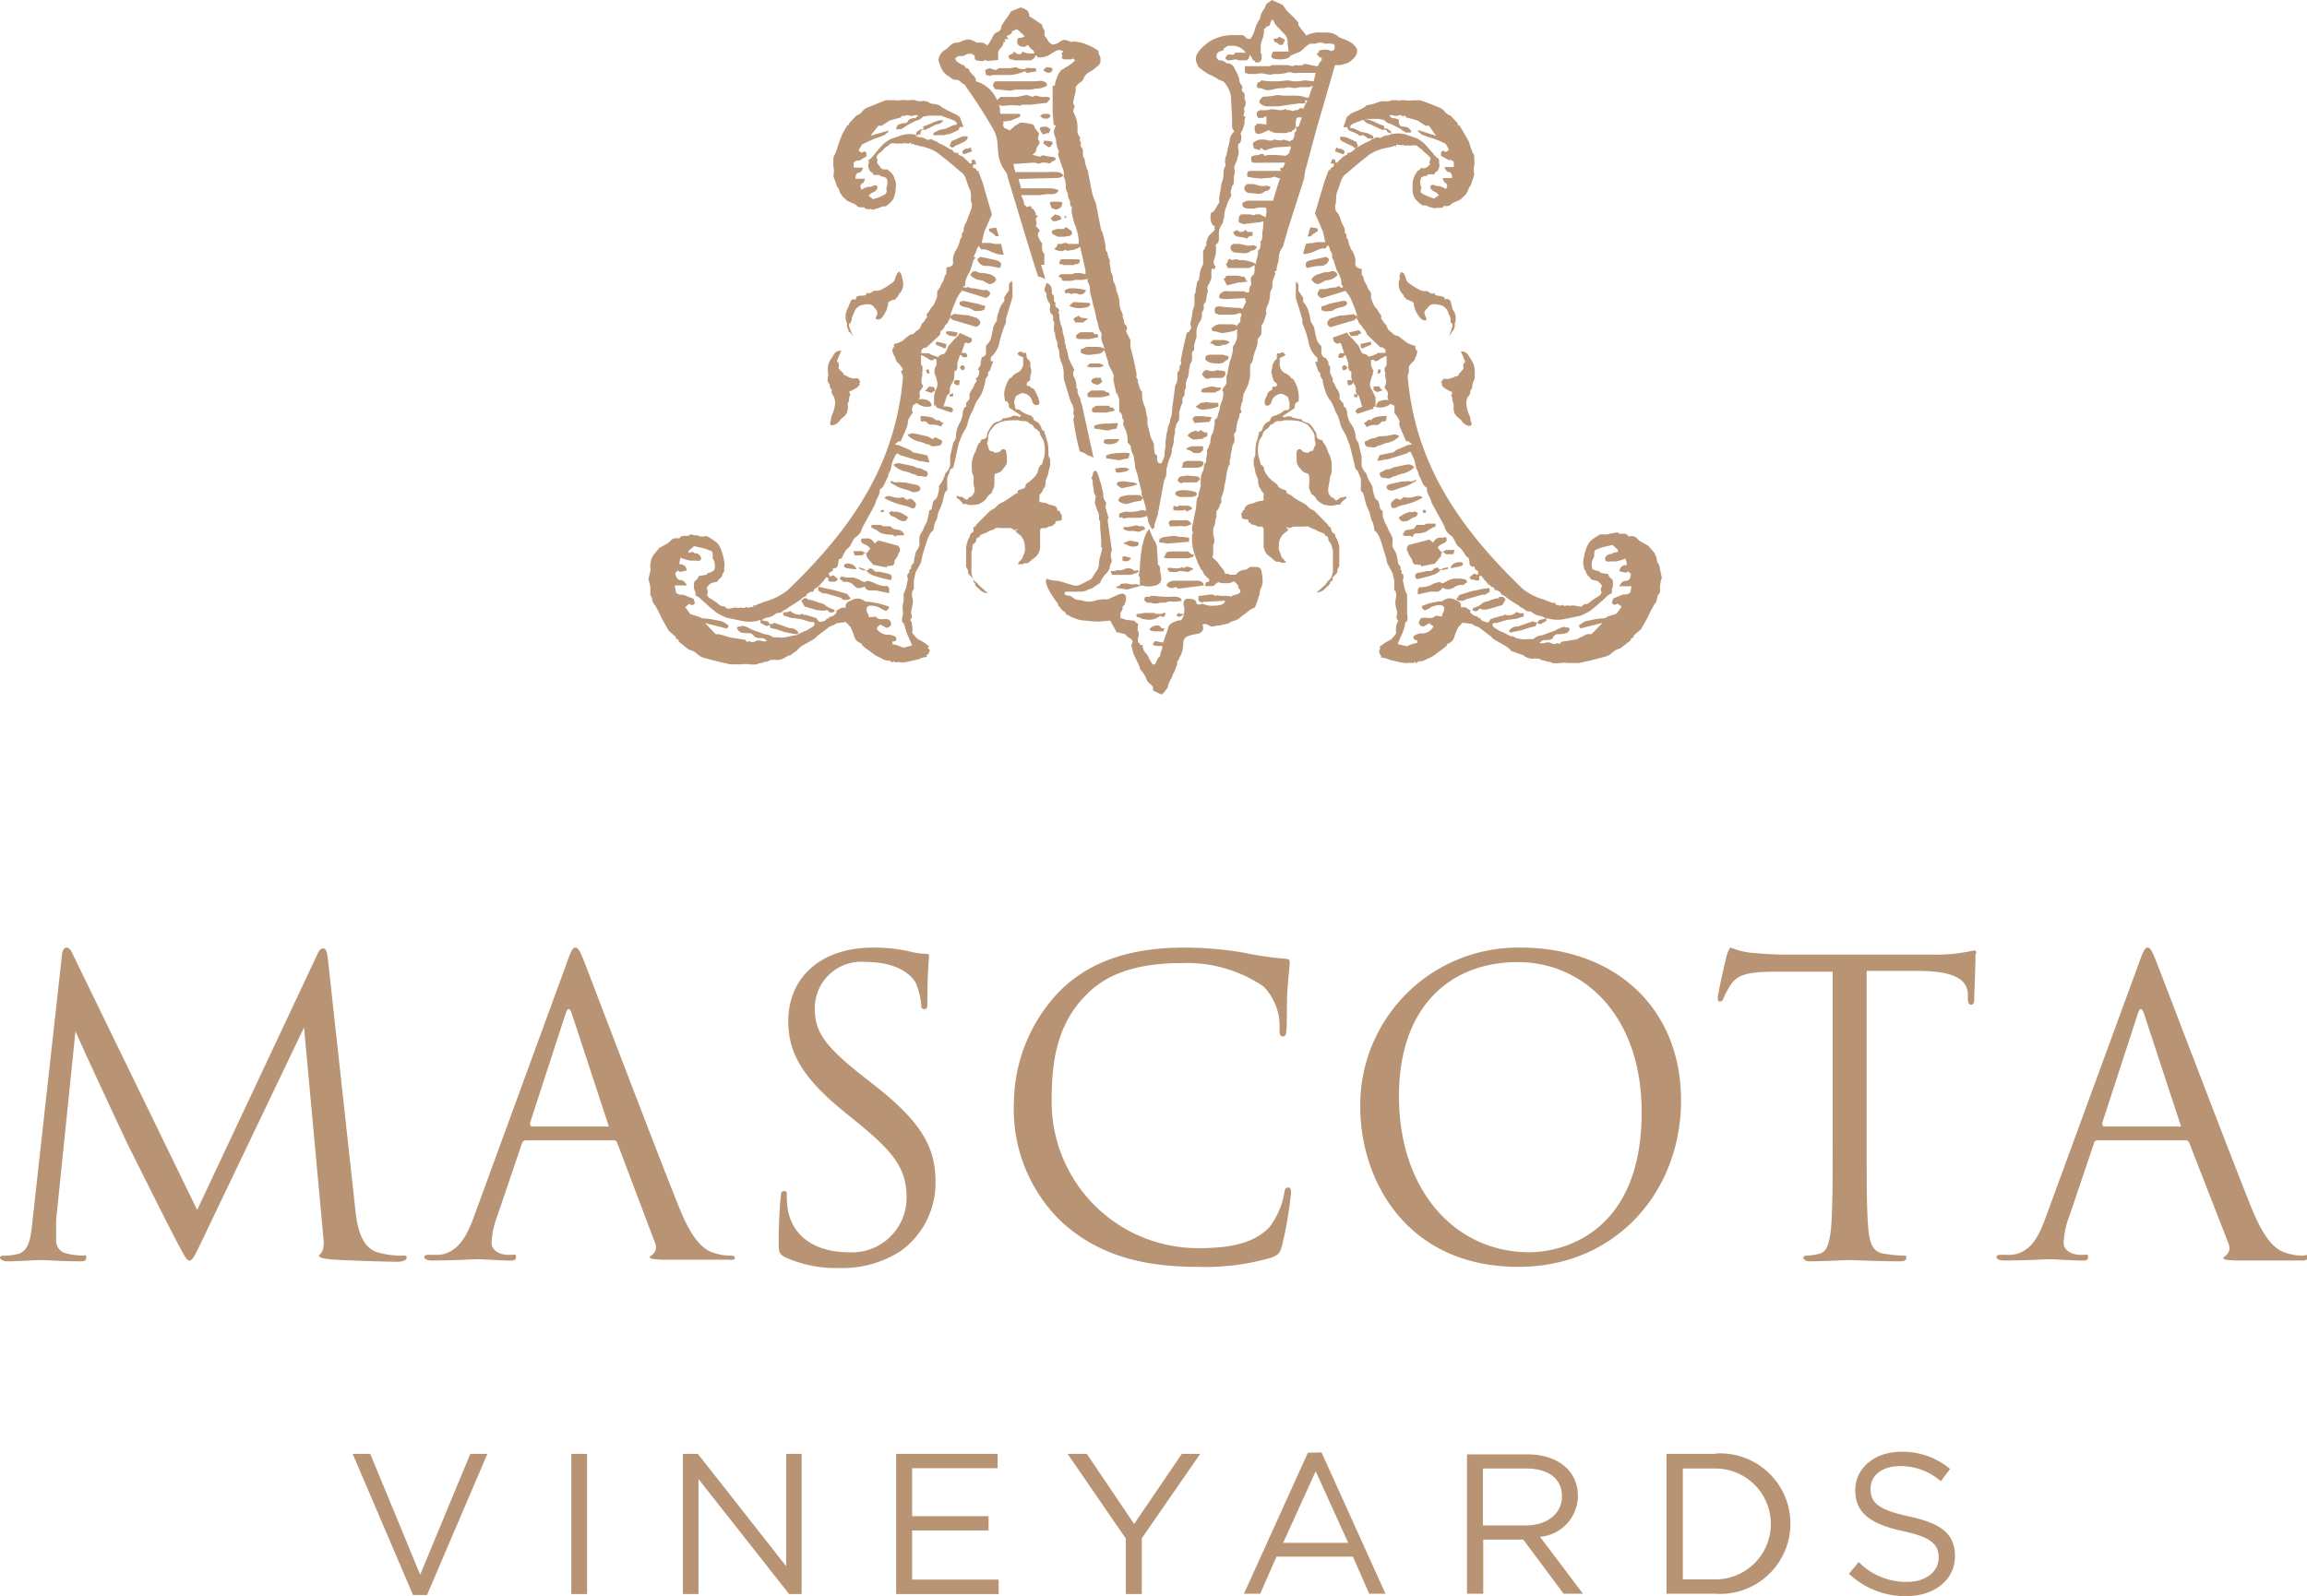 <svg xmlns="http://www.w3.org/2000/svg" viewBox="0 0 141.82 98.15"><defs><style>.a{fill:#b89474;}</style></defs><path class="a" d="M88.22,18.71a1.66,1.66,0,0,1,.48.1,1.2,1.2,0,0,1,.26.25l.21.5,0,.13,0,.12a.25.25,0,0,0,.12.1v.15l-.19.59s.09-.09.14-.2.15-.16.13-.21l.07-.17a.64.64,0,0,1,0-.21.86.86,0,0,0-.14-.83l-.12-.46c0-.09-.08-.14-.23-.2l-.12.06c0-.12-.06-.2-.32-.23s-.34-.06-.29-.18a.36.36,0,0,1-.3,0,1.35,1.35,0,0,0-.21-.13.66.66,0,0,1-.48-.09,3.23,3.23,0,0,1-.49-.3c-.2-.12-.3-.24-.31-.39l-.13-.3a.49.49,0,0,0-.18-.08l-.07.18a.75.75,0,0,0,0,.24.84.84,0,0,0,0,.66l.06.13s.06.09.14.16l.08.18a.22.22,0,0,1,.11.1s.08.07.18.08a1.15,1.15,0,0,1,.29.16,1.33,1.33,0,0,0,.2.65,1.05,1.05,0,0,0,.2.28.41.41,0,0,0,.35.15c.07-.08,0-.19-.07-.34s0-.27.18-.44A.44.44,0,0,1,88.22,18.71Z"/><path class="a" d="M77.39,11.92a.67.67,0,0,0,.4-.18.3.3,0,0,0,.32-.24c-.17-.08-.28-.1-.32-.06h-.27l-.46-.12h-.4l-.13.12c-.09.2,0,.34.2.42Z"/><path class="a" d="M58.39,4.73a.55.55,0,0,0,.33.18h.13a.4.4,0,0,1,.2.12l.13.12s.07,0,.15.1l.11.17A29.25,29.25,0,0,1,61.09,8c.4.74.11,1.36.46,2.11.09.21.23.36.36.61,0,.08.2.71.46,1.57.56,1.87,1.42,4.72,1.46,4.72a1.21,1.21,0,0,1,.43.16L64,16.28l.2,0v-.66a.54.54,0,0,1-.14-.42v-.24l-.13-.18a2.23,2.23,0,0,1-.13-.3.38.38,0,0,1,.13-.3l-.26-.3.06-.12-.06-.3.13-.18-.13-.06v-.12l-.14-.24c-.08,0-.13-.08-.13-.12s0-.06-.13-.06l-.13.06a.84.84,0,0,0-.18-.15,1,1,0,0,0-.12-.43.64.64,0,0,1-.06-.16l.56,0h.53l.46-.06h.33a.45.45,0,0,0,.39-.18c0-.08,0-.12-.13-.12a1.16,1.16,0,0,0-.33-.06H62.77L62.61,11c.09,0,.16,0,.2,0l2.24-.06a.65.65,0,0,0,.2-.06.2.2,0,0,1,.14-.06.47.47,0,0,0-.4-.24,2.44,2.44,0,0,0-.53,0H62.4l0-.11a.24.24,0,0,1-.06-.18.29.29,0,0,0-.07-.2L63.53,10a.63.63,0,0,1,.27.06h.13a.3.3,0,0,1,.2-.06,1,1,0,0,1,.4.06s.08-.1.26-.18.13-.21-.13-.24a1.39,1.39,0,0,1-.4-.06.3.3,0,0,0-.33.06l-.46-.12.2-.18a.82.82,0,0,1,.13-.36q.2-.24,0-.42l.07-.36-.27-.36c0-.12-.07-.2-.33-.24a3.15,3.15,0,0,0-.53-.06l-.33.18-.33.3-.23-.11-.13-.05-.07-.19a.13.13,0,0,0,0-.19l.46-.06.6-.24V7h-1l-.17,0c-.05,0-.07-.1-.07-.3a.56.56,0,0,0-.07-.26.53.53,0,0,0,.37.06,3.55,3.55,0,0,1,.93,0l.13-.06h.53l1-.12c.17-.2.24-.3.2-.3a.78.78,0,0,0-.4-.06,1.44,1.44,0,0,1-.4-.06.23.23,0,0,0-.26.06l-.39-.12-.6.12h-1l-.14.12s0,0-.08.08A2,2,0,0,0,60,5a.5.5,0,0,0-.13-.33,2.56,2.56,0,0,1-.27-.29c0-.13-.11-.19-.2-.19S59.36,4,59.18,4a1.87,1.87,0,0,1-.4-.25l-.06-.18.2-.12c.21,0,.35,0,.39-.05a.5.5,0,0,1,.46-.07c.14.08.18.14.14.19a.43.43,0,0,0,.06.17,1.23,1.23,0,0,0,.46.06l.14-.06.13.06.66-.06V3.29a.44.44,0,0,1,.07-.24s.1-.08.19-.24a.4.4,0,0,0,.07-.24h.13l-.07-.17H62l-.13-.18L62,2.16c.18-.08.24-.14.2-.18s.07-.1.33-.18l.46.42a.52.52,0,0,1-.33.11c-.08,0-.13.08-.13.24s.11.31.46.31l.2-.12c.13.19.22.29.26.29s.13.08.13.24l-.26,0a1,1,0,0,1-.46-.12.24.24,0,0,1-.26.17,1.34,1.34,0,0,1-.27-.17l-.06.12L62,3.41c0,.17.09.24.13.24a1.11,1.11,0,0,1,.27.06h.92a.38.38,0,0,0,.33-.3c.09,0,.13.08.13.12h.2a1.12,1.12,0,0,0,.46-.12l.4-.24a.43.43,0,0,1,.53,0l-.14.12s.07,0,.07.12,0,.12-.07.12l.14.12h.39a.24.24,0,0,0,.2-.06l.13.12-.19.18-.27.19a.56.56,0,0,0-.19.11,1,1,0,0,1-.21.12,1.54,1.54,0,0,0-.26.48,1.71,1.71,0,0,0-.13.48h-.13V6.89l.06.78.14.06L64.79,8v.18l.13.42a1.62,1.62,0,0,0,.13.6.21.21,0,0,1,0,.24.79.79,0,0,0,.07.3l.2.59a.9.9,0,0,1,.07.54,1.2,1.2,0,0,1,.13.54v.18l.06.18a.58.58,0,0,1,.07.3,1.42,1.42,0,0,0,.13.3c0,.2,0,.32.13.36-.09.16,0,.5.13,1a3.46,3.46,0,0,1,.27,1V15L66,15h-.33a.23.23,0,0,0-.19-.06.28.28,0,0,0-.2.06h-.27c0,.08,0,.14-.13.24s.07.14.2.18a.44.44,0,0,0,.4-.06l.13.06.39-.06a1.43,1.43,0,0,0,.4-.18l.33,1.44v.24l-.33-.07q-.33,0-.33,0s-.09.07-.26.07h-.46c-.14,0-.23,0-.27.17.13,0,.2.11.2.18s.18.06.39.06h.2a1,1,0,0,1,.33-.06h.27c.08,0,.19,0,.39-.06v.18a.78.78,0,0,1,.14.54,2.66,2.66,0,0,0,.13.54,3.62,3.62,0,0,0,.13.54,4.16,4.16,0,0,1,.13.6l.13.48a1,1,0,0,0,.13.36.38.38,0,0,1,.07.18.92.92,0,0,0,.06.54c.09.2.12.34.07.42a.6.6,0,0,1,.13.3,2.69,2.69,0,0,0,.13.36,1.05,1.05,0,0,0,.07.3l.13.24a1.42,1.42,0,0,1,.13.3.2.2,0,0,1,0,.21c0,.2.12.63.17.91a.38.38,0,0,1,.12.2,1.05,1.05,0,0,1,.07.24v.53a.52.52,0,0,1,0,.18.46.46,0,0,1,.19.42c.09.13.11.2.07.24s0,.1,0,.18l.13.3a1.76,1.76,0,0,1,.13.6v.18s.11.08.2.24a1,1,0,0,0,.13.48.92.92,0,0,1,.07.36,1.56,1.56,0,0,1,.06.48,2.68,2.68,0,0,1,.2.66l.13.54a1.06,1.06,0,0,1,.07.42,1.76,1.76,0,0,0,.13.36,1.21,1.21,0,0,0,.07.24,1.25,1.25,0,0,1,.07.41l-.27-.05a2.36,2.36,0,0,1-.72.12.91.91,0,0,0-.66.12c0,.15,0,.24.06.24a.13.13,0,0,1,.2.05l.26-.05h.6a1.27,1.27,0,0,0,.59-.12,1.15,1.15,0,0,1,.07.36,2.67,2.67,0,0,0,.26.48l.13-.13v-.17l.2-.61.4-2.15a.68.68,0,0,0,.13-.42,1,1,0,0,1,.06-.42,3.68,3.68,0,0,1,.14-.48.93.93,0,0,0,.13-.54,2.06,2.06,0,0,0,.13-.54c0-.28.07-.44.07-.48v-.24a.53.53,0,0,0,.06-.24l.13-.23a.25.25,0,0,0,.07-.19v-.36a3,3,0,0,1,.2-.6v-.29a1,1,0,0,0,.13-.19v-.12c0-.07,0-.13,0-.17a.3.3,0,0,0,.07-.31,1.2,1.2,0,0,1,.13-.47,1.13,1.13,0,0,0,.06-.36,2.83,2.83,0,0,1,.07-.36.21.21,0,0,1,.07-.18.67.67,0,0,0,.06-.3v-.3s0-.1.13-.18v-.36a.44.44,0,0,0,.07-.24c.09-.24.11-.34.07-.3v-.24a1.24,1.24,0,0,1,.2-.6.74.74,0,0,0,.13-.54L74,19v-.3c.09-.08.13-.14.13-.18l.07-.42.06-.18a.53.53,0,0,1,0-.36,1.79,1.79,0,0,0,.21-.47v-.42c0-.16.08-.2.13-.13s.08,0,.13-.17c-.13-.09-.16-.25-.07-.48a1.6,1.6,0,0,0,.07-.84.4.4,0,0,0,.2-.36v-.42a1,1,0,0,1,.19-.48.38.38,0,0,0,.07-.18.44.44,0,0,1,.07-.24v-.18a1.71,1.71,0,0,1,.13-.48,2.19,2.19,0,0,1,.26-.6.21.21,0,0,0,0-.24.79.79,0,0,1,.07-.3.24.24,0,0,1,.06-.18c.05,0,.07-.12.07-.24v-.3a1.07,1.07,0,0,0,.06-.35.53.53,0,0,1,0-.36,1.68,1.68,0,0,0,.14-.3.5.5,0,0,1,.06-.24.78.78,0,0,0,0-.48c0-.2,0-.3.07-.3s.13-.16.13-.42c0,0,0-.11-.06-.18a1.86,1.86,0,0,0,.26-.66V7.37s0-.1.07-.18l-.14-.06.07-.3a.21.21,0,0,1,0-.24.79.79,0,0,0,.07-.3.38.38,0,0,0-.07-.18V5.87a.25.25,0,0,0-.13-.24.21.21,0,0,1,0-.24.36.36,0,0,0-.13-.24.79.79,0,0,1-.07-.3,2.44,2.44,0,0,0-.27-.6.5.5,0,0,0-.52-.36.53.53,0,0,0-.46-.18c-.14-.12-.18-.23-.14-.35s.18-.24.4-.24a.19.19,0,0,1,.13-.19.42.42,0,0,1,.27-.12.56.56,0,0,0,.19,0,1,1,0,0,1,.8.43h-.67c0,.12-.13.15-.26.12s-.24,0-.33.23l.14.12a1.17,1.17,0,0,0,.45-.06.27.27,0,0,1,.2.06h.53l.13-.12a1.45,1.45,0,0,1,.07-.23l.2.35c.09,0,.13.08.13.13h.2a.29.29,0,0,0,.19-.31V3.41c0-.07,0-.12-.06-.12V2.88a1.13,1.13,0,0,1,.06-.36,1.5,1.5,0,0,0,.14-.72l.19-.18c.14,0,.2-.1.2-.18a.34.34,0,0,1,.14-.24.64.64,0,0,1,.13.24,2,2,0,0,0,.26.3l.4.42a.75.75,0,0,1,.13.53,3.89,3.89,0,0,1,.06.48l-.13,0h-.39l-.4,0a.41.41,0,0,0-.13.31c0,.11.18.17.53.17s.57-.07.66-.24l.59-.24.4-.36.19-.12c.18,0,.29,0,.33,0a.75.75,0,0,1,.34-.07.68.68,0,0,1,.26.07,1.9,1.9,0,0,1,.4,0,.17.17,0,0,1,.19.19c0,.19-.09.28-.26.24a.9.9,0,0,0-.26-.07c-.31,0-.46.05-.46.12s0,.08-.14.12a1.52,1.52,0,0,0,.2.24.11.11,0,0,1,.13.12,1,1,0,0,1-.13.19L81,4.08,80.56,4c-.26-.08-.42-.1-.46,0a1.18,1.18,0,0,1-.46,0l-.2.07L79.17,4l-.32,0h-.66l-.14.07h-.26l-1,0-.26,0v.3s0,0,0,.11l.26.07h.46a.9.9,0,0,1,.53,0l.33.05a.63.63,0,0,1,.26-.05h.27a3.44,3.44,0,0,0,.46-.07.32.32,0,0,1,.33,0,1,1,0,0,0,.33,0s.15,0,.33,0l.79,0L80.76,5l-.53-.06L79.84,5h-.33l-.34-.06L78.58,5H78l-.47-.06a.21.21,0,0,1-.19.12s-.07.08-.07.24a.15.15,0,0,0,.07.12.59.59,0,0,1,.33.06.55.55,0,0,0,.33.06,1.22,1.22,0,0,0,.33-.06,1.85,1.85,0,0,1,.39-.06h.2l.26-.06.4.06.33-.06h.59l.2-.09L80.45,6l-.15,0a1.92,1.92,0,0,0-.66-.12h-.79a1.17,1.17,0,0,0-.53,0,3.68,3.68,0,0,1-.66.06c-.22.16-.29.3-.2.42a.67.67,0,0,0,.46.18h.66l1.26-.18h.39V6.17h.14l-.27.54s0-.06-.13-.06a.18.18,0,0,0-.13.06s0,.06-.14.06a.27.27,0,0,0-.19.06.53.53,0,0,1-.2-.06h-.2s0-.06-.13-.06a.59.59,0,0,1-.33.06l-.46-.06a2.12,2.12,0,0,1-.73.06.22.22,0,0,1-.13.06.15.15,0,0,0-.07.12v.18s.07,0,.07.12h.33c.13-.12.19-.12.19,0v.42l-.33-.06h-.26c0,.08-.08.12-.13.12v.18c0,.28.11.36.39.3L78,8a.91.91,0,0,0,.46.18h.66a.19.19,0,0,1,.13-.06h.14c0-.08.08-.12.13-.12s.13-.14.13-.3,0-.44.13-.48l.25,0-.2.57h-.18L79.7,8l-.12.18c0,.11,0,.25-.13.44a.12.12,0,0,0-.14.08l-.4-.12-.2.06-.39-.06-.13.06H78l-.27-.06h-.26a.76.76,0,0,0-.46.24l.07.3.39.12V9.11c.13,0,.18.06.13.06l.13.06h.13s.05-.06.14-.06a2.24,2.24,0,0,1,.59-.12L79.35,9v.11l-.11.3c0,.06-.12.09-.2.17l-.58-.05h-.53l-.2.06-.06-.12h-.2s0,.06-.13.06a1.16,1.16,0,0,0-.33.06c-.09,0-.13.14-.07.36l.14.06L78.85,10,79,10l-.11.28-.21.08.07.15H76.93c-.17,0-.26,0-.26.23s.09.1.26.18l.59.06.67-.06.13-.06.37.12-.13.36-.3,1-.34,0H76.67l-.27.12s-.06.06,0,.24a.48.48,0,0,0,.33.12h.4a1.16,1.16,0,0,1,.33-.06h.26c.09,0,.13,0,.13.18a1,1,0,0,1-.06.42l-.33-.18s-.11,0-.27,0l-.12.06a1.09,1.09,0,0,0-.4-.06h-.33c-.13,0-.2.18-.2.42,0,0,0,.08.13.12a.53.53,0,0,0,.2.06l1-.12.2-.06a4.13,4.13,0,0,1-.07.72c0,.28,0,.46-.13.54a.39.39,0,0,1,0,.3c0,.08,0,.14-.13.24a1.59,1.59,0,0,1-.07.48,1.59,1.59,0,0,0-.07.36,1,1,0,0,0-.46-.18,1.1,1.1,0,0,0-.46-.06.62.62,0,0,1-.26-.06s-.14,0-.27.06c-.13-.09-.22-.09-.26,0a.34.34,0,0,1-.13.24l.13.24H76.8l.33-.18c0,.36,0,.57-.13.65s-.13.21-.07.54a.47.47,0,0,0-.13.36c0,.17-.11.18-.33.06h-1a.38.38,0,0,0-.33.06.35.35,0,0,0-.2.3c0,.08.18.12.4.12h.13l1.06-.06.06.24-.2.42-.19-.06q-.4,0-1-.06c-.36-.08-.53,0-.53.18a.35.35,0,0,0,.06.24c.09,0,.14,0,.14.06h.79a1.38,1.38,0,0,0,.59-.12l.07.12-.07.24v.18l-.26.3V20l-.2-.06h-.66a.78.78,0,0,0-.4.06l-.26.18.07.18a1.29,1.29,0,0,1,.33.06,1.16,1.16,0,0,0,.33.06l.65-.12.2-.12v.48a1,1,0,0,1-.06.24,1.52,1.52,0,0,1-.2.36v.24a4.15,4.15,0,0,1-.2.72,6.68,6.68,0,0,0-.13.66l-.06.18v.42a.63.63,0,0,1-.14.24.56.56,0,0,0-.13.24s.07,0,.07.12a1.52,1.52,0,0,1-.07.48l-.13.35c0,.2-.09.38-.13.55a.34.34,0,0,1-.2.29s0,.1,0,.3a2.14,2.14,0,0,0-.07.36.92.92,0,0,1-.13.3,1.8,1.8,0,0,0-.06.3.66.66,0,0,1-.07.3.82.82,0,0,1-.14.3v.3a1.13,1.13,0,0,0-.06.36v.12c-.09,0-.13.14-.13.3a1,1,0,0,1-.13.36,1.41,1.41,0,0,0-.07.42v.36s0,0-.06.24a.74.74,0,0,1-.07.18v.18a.78.78,0,0,0-.13.48,2.61,2.61,0,0,1-.07.47l-.2,1v.13a.19.19,0,0,0,.07.17l-.07.12v.48s0,.26.13.66a4.66,4.66,0,0,0,.2.54,1.4,1.4,0,0,0,.14.3.46.46,0,0,1,.06.18s.09,0,.13.12.07.18.2.3.2.16.2.24-.07.12-.2.12a.38.38,0,0,1-.07.18s0,.06.13.06h.27a.3.3,0,0,0,.2-.06.41.41,0,0,1,.26-.18l.13.06h.27a.79.79,0,0,0,.52-.12q.27.24.27.3a.21.21,0,0,0,.07.18.24.24,0,0,1,.06.18q-.06.12-.33.18a.57.57,0,0,0-.26.12c-.05-.05-.16-.06-.33-.06H75a.47.47,0,0,0-.33,0c0-.08-.2-.1-.47-.06a3,3,0,0,1-.52.06v.3l.2.12L74,37h.13l1.19-.06q-.07.3-.66.3a1.32,1.32,0,0,1-.73-.12q-.33.12-.39-.06c0-.16-.16-.24-.53-.24-.18,0-.26.12-.26.36a1.2,1.2,0,0,1,.06.36l-.06.36-.14.24a1,1,0,0,0-.46.12.55.55,0,0,0-.33.3,2.79,2.79,0,0,1-.2.59,1.42,1.42,0,0,1-.13.36L71,39.42l-.13.18c0,.08.16.12.33.12s.26,0,.26.06l-.06.24a.55.55,0,0,0-.07.24.19.19,0,0,1-.13.18l-.2.42h-.13c-.09-.12-.15-.22-.2-.3a1.57,1.57,0,0,0-.19-.36.61.61,0,0,1-.2-.3q-.08-.24,0-.24h-.2c0-.08,0-.12-.07-.12a.23.23,0,0,1-.06-.18v-.12A.33.33,0,0,0,70,39a.32.32,0,0,0-.06-.23v-.24q.06-.24,0-.18s-.11-.06-.2-.18l-.53-.06L68.88,38v-.3l.13-.24v-.18c.09,0,.16-.16.2-.36s0-.38-.2-.42a1,1,0,0,0-.39.12l-.53.24a2.16,2.16,0,0,0-.92.12,1.4,1.4,0,0,1-.66-.06l-.4-.06a1.73,1.73,0,0,0-.26-.18.45.45,0,0,0-.2-.06.53.53,0,0,1-.2-.06c0-.12,0-.18.13-.18a1.33,1.33,0,0,0,.2,0h.66a1.16,1.16,0,0,0,.33-.06.67.67,0,0,1,.33-.12l.53-.36a1.57,1.57,0,0,1,.19-.36,2,2,0,0,1,.27-.3l.06-.12a.21.21,0,0,0,.07-.18,1,1,0,0,1,.13-.36l-.06-.3V34a.46.46,0,0,0,.06-.18L68.09,32l.06-.17a.55.55,0,0,1-.06-.19.35.35,0,0,0-.07-.17.5.5,0,0,0-.06-.24c0-.08,0-.19.06-.3a.91.91,0,0,1-.2-.42,1,1,0,0,0-.06-.42,2.92,2.92,0,0,0-.13-.48,4.3,4.3,0,0,0-.2-.6c-.09-.08-.15-.08-.2,0a.53.53,0,0,0-.06.24.38.38,0,0,0-.07.18.25.25,0,0,1,.07.18,1.33,1.33,0,0,0,.06.42.69.69,0,0,0,.13.48l-.06.42a2.39,2.39,0,0,1,.13.42.79.79,0,0,1,.13.36v.24s.07.07.07.24v.23l.06.72v.36c0,.12,0,.18.07.18a4,4,0,0,1-.13.54,1.59,1.59,0,0,0-.07.48.9.9,0,0,1-.2.48c-.13.2-.22.34-.26.42l-.59.3A.68.68,0,0,1,66,36l-.59-.18a2.4,2.4,0,0,0-.53-.12,1.31,1.31,0,0,1-.53-.12.46.46,0,0,0-.06.18,1.63,1.63,0,0,0,.2.54,3.12,3.12,0,0,0,.26.42,2,2,0,0,0,.26.36q.08.12,0,.12l.13.12a.9.9,0,0,0,.21.24c.13.08.19.16.19.24a.43.43,0,0,1,.27.12l.32.12a1.46,1.46,0,0,0,.6.12,6.29,6.29,0,0,0,.86.06l.66-.06.39.71.53.12a.65.65,0,0,0,.27.24c.12.08.19.16.19.24a.14.14,0,0,1-.07.12v.12a4.58,4.58,0,0,0,.14.54l.26.54a1.42,1.42,0,0,1,.13.36l.14.18a1.25,1.25,0,0,1,.26.48.85.85,0,0,0,.2.24.43.43,0,0,1,.2.24c-.05.12,0,.2.13.24l.39.18a1.11,1.11,0,0,0,.27-.3.38.38,0,0,0,.13-.3,2.23,2.23,0,0,0,.13-.3.56.56,0,0,0,.14-.3l.13-.24.13-.36q.06-.18,0-.18l.13-.18a.46.46,0,0,1,.07-.18.17.17,0,0,0,.06-.12,1.59,1.59,0,0,0,.14-.66c0-.24.1-.38.19-.42s.25-.13.6-.18.52-.24.39-.59a.41.41,0,0,1,.4.06.38.38,0,0,0,.33.05,1,1,0,0,1,.33-.05l.53-.12a1.14,1.14,0,0,1,.39-.18.88.88,0,0,0,.33-.18,2.73,2.73,0,0,1,.4-.3,1.27,1.27,0,0,1,.46-.3c.05,0,.11-.14.2-.42a.52.52,0,0,0,.06-.18.34.34,0,0,1,.07-.18,2.7,2.7,0,0,1,.06-.36,1.19,1.19,0,0,0,.14-.48,2.46,2.46,0,0,0-.07-.6c0-.2-.13-.3-.4-.3h-.32a.51.51,0,0,1-.33.18.72.72,0,0,0-.53.3h-.33a.18.18,0,0,1-.13-.06s-.11,0-.2,0a.73.73,0,0,0-.2-.36,2.42,2.42,0,0,1-.26-.36l-.33-.3a.62.62,0,0,0,.06-.36v-.42a.25.25,0,0,0,.07-.18v-.12a2.46,2.46,0,0,0-.07-.3v-.29a.4.4,0,0,1,.07-.24,1.13,1.13,0,0,0,.06-.36l.07-.19c0-.19,0-.32,0-.36A.78.78,0,0,0,75,31c.09-.08.11-.15.07-.23a.67.67,0,0,1,.06-.3,2.25,2.25,0,0,0,.14-.6,4.63,4.63,0,0,0,.13-.72,1.34,1.34,0,0,1,.07-.3.6.6,0,0,1,.13-.3v-.24a1,1,0,0,0,.06-.3v-.12s.07-.14.07-.3a.72.72,0,0,1,.13-.36.72.72,0,0,0,0-.42v-.12l.13-.18a2.32,2.32,0,0,1,.2-.89v-.13a.19.19,0,0,1,.13-.12.26.26,0,0,0-.06-.18c0-.07,0-.16.06-.3v-.11a.19.19,0,0,0,.07-.12,2.75,2.75,0,0,1,.06-.43l.2-.41a1.32,1.32,0,0,0,.13-.36,2,2,0,0,0,.07-.42v-.48a.38.38,0,0,1,.13-.3,1.82,1.82,0,0,0,.07-.36.55.55,0,0,0,.07-.24,1.05,1.05,0,0,0,.12-.3s.07-.16.07-.36a.3.3,0,0,1,.07-.24.89.89,0,0,0,.17-.24l0-.36v-.12a.19.19,0,0,1,.07-.12,1.42,1.42,0,0,0,.13-.3,1.21,1.21,0,0,1,.07-.24.25.25,0,0,0,0-.24,1.21,1.21,0,0,1,.13-.42,1.88,1.88,0,0,0,.13-.66.47.47,0,0,1,.07-.24.53.53,0,0,0,.07-.3v-.12a.6.6,0,0,1,.06-.24l.13-.35-.06-.12.13-.06a1.09,1.09,0,0,1,.07-.42,1.18,1.18,0,0,0,.06-.36,1.29,1.29,0,0,1,.07-.36,1,1,0,0,1,.18-.3l.3-1.05,1-3.14.07-.46L80.91,8l1.16-4,.35,0,.42-.12s1.32-.72,0-1.38c-.2-.1-.34-.12-.53-.22A1.1,1.1,0,0,0,81.49,2h-.27a1.7,1.7,0,0,0-.92.18A4.07,4.07,0,0,0,80,1.8c-.13-.17-.19-.26-.19-.3V1.38l-.27-.3L79.11.66,78.85.3,78.19,0l-.34.24-.13.3a1.14,1.14,0,0,0-.26.6,2,2,0,0,0-.33.72q-.19.54-.33.54a.47.47,0,0,1-.2-.07.42.42,0,0,0-.2-.17h-.72a2.62,2.62,0,0,0-.86.17,2,2,0,0,0-.73.43,1.88,1.88,0,0,0-.52.6.7.7,0,0,0,.06.65c0,.12.27.3.66.55a4.37,4.37,0,0,1,.66.35q.33.12.33.18a1.23,1.23,0,0,1,.2.3,1.41,1.41,0,0,1,.2.78l.06,1.08v.6l.13.24a.89.89,0,0,0-.26.42,3.07,3.07,0,0,1-.13.6,2.32,2.32,0,0,1-.13.54.93.93,0,0,0,0,.54.63.63,0,0,0-.13.48,1.86,1.86,0,0,1-.14.65,2.53,2.53,0,0,1-.06.42,2.62,2.62,0,0,0-.07.72c-.13.2-.22.34-.26.42s-.07.14-.2.18-.11.84.2.84q-.07.12,0,.18s0,0-.07.12l-.19.18a.81.81,0,0,0-.21.3.24.24,0,0,1-.06.18V15a.21.21,0,0,1-.07.18.56.56,0,0,1-.13.24v.84a1.71,1.71,0,0,0-.19.48l-.07.47a.36.36,0,0,0-.13.24,1.59,1.59,0,0,1-.07.36v.12c0,.08,0,.12-.07.12v.6a1,1,0,0,1-.06.3.79.79,0,0,0-.07.3,2.7,2.7,0,0,1-.06.36l-.07.3.07.24-.14.24-.15.08-.24,1.06-.13.66a.25.25,0,0,1,0,.24.21.21,0,0,0-.07.18.3.3,0,0,1-.07.24s-.06,0-.06.12v.35a.66.66,0,0,1-.13.36l-.2,1.51a1.35,1.35,0,0,1-.07.48.88.88,0,0,0-.06.29l-.14.36a.67.67,0,0,1-.06.3l-.07.54v.3l-.06.3v.18a.9.9,0,0,1-.14.42c0,.12-.1.16-.19.12s-.13-.14-.13-.3V28L71,27.92a2.52,2.52,0,0,1-.06-.6,1.51,1.51,0,0,0-.14-.3,1.49,1.49,0,0,1-.13-.42,4.46,4.46,0,0,0-.13-.48v-.29a.68.68,0,0,0-.06-.31,2.92,2.92,0,0,0-.07-.42,1.56,1.56,0,0,1-.13-.36,1.35,1.35,0,0,1-.07-.41c0-.2,0-.31-.07-.31a.92.92,0,0,1-.13-.36.48.48,0,0,1-.06-.24.21.21,0,0,0-.07-.17q-.06-.12,0-.18a17.17,17.17,0,0,0-.39-1.74v-.42l-.27-.54.07-.18a.34.34,0,0,0-.14-.24.53.53,0,0,1-.06-.24.38.38,0,0,0-.07-.18v-.18L68.88,19a1.33,1.33,0,0,1-.06-.42,2.12,2.12,0,0,0-.07-.36,2.69,2.69,0,0,0-.13-.36.58.58,0,0,0-.07-.3.24.24,0,0,0-.07-.18.62.62,0,0,1-.06-.29.73.73,0,0,0-.13-.36,2.66,2.66,0,0,0-.07-.48V16a.14.14,0,0,0-.07-.12,1,1,0,0,0-.06-.24.21.21,0,0,0-.07-.18.53.53,0,0,1-.06-.24,1.09,1.09,0,0,0-.07-.42.79.79,0,0,0-.07-.3.88.88,0,0,0-.13-.36l-.33-1.68a2.7,2.7,0,0,1-.26-.78c-.09-.44-.14-.76-.2-1,0-.09,0-.17-.07-.25a1.07,1.07,0,0,1-.06-.23A.59.59,0,0,1,66.7,10a.67.67,0,0,0-.06-.3.23.23,0,0,1-.07-.18V9.23A.64.64,0,0,0,66.44,9V8.75a.34.34,0,0,1-.06-.18.2.2,0,0,0-.07-.24.44.44,0,0,1-.07-.24v-.3a1.94,1.94,0,0,0-.26-.9L66,6.71l.07-.18A.34.34,0,0,1,66,6.17l.13-.6V5.33a1.18,1.18,0,0,1,.34-.3.77.77,0,0,0,.19-.3.8.8,0,0,1,.4-.35,1.78,1.78,0,0,0,.33-.25c.18-.12.26-.24.26-.36V3.65a.35.35,0,0,0-.06-.24s-.07-.14-.07-.29a3.76,3.76,0,0,0-.66-.36,2.1,2.1,0,0,0-.73-.19.21.21,0,0,0-.19,0l-.13,0a1.11,1.11,0,0,0-.4-.12.87.87,0,0,0-.33.17,1,1,0,0,1-.33.12c-.09,0-.2-.07-.33-.24a1.1,1.1,0,0,0-.2-.29L64.2,2a.08.08,0,0,0,0-.12.93.93,0,0,1-.14-.36l-.53-.36L63.27,1a.43.43,0,0,0-.13-.36l-.2-.12-.2-.06-.59.24a4.09,4.09,0,0,1-.27.42c-.13.16-.21.32-.32.48a.4.4,0,0,1-.2.36.46.46,0,0,0-.27.18l-.19.36a1.82,1.82,0,0,1-.2.29l-.27-.17H60c.05,0-.08-.1-.4-.19a1.11,1.11,0,0,0-.52.12.54.54,0,0,1-.27.07.57.57,0,0,0-.39.17l-.26.24a.85.85,0,0,0-.47.66,1.93,1.93,0,0,0,.2.54A1,1,0,0,0,58.39,4.73Z"/><path class="a" d="M67.23,21.33h-.46a.72.72,0,0,1-.26.12c-.05,0-.07,0-.07.24a1.07,1.07,0,0,0,.66.12l.46-.06q.14,0,.33-.24c0-.12-.2-.18-.46-.18Z"/><path class="a" d="M65.12,21.81a1.87,1.87,0,0,0,.13.48,1.74,1.74,0,0,1,.14.72,1.25,1.25,0,0,0,.06.48l.33,1.08a1.63,1.63,0,0,0,.13.29.55.55,0,0,1,.07.24.25.25,0,0,1,0,.24.57.57,0,0,0,.06.25l-.06.17a14.7,14.7,0,0,0,.4,2,2.2,2.2,0,0,1,.32.12,1,1,0,0,0,.34.18s.1,0,.19.12l-.72-3.3-.07-.18a.57.57,0,0,0-.06-.24,1.07,1.07,0,0,1-.14-.36V24c0-.08,0-.12-.07-.12v-.12a1.08,1.08,0,0,0-.13-.54.45.45,0,0,1,0-.48l-.33-.66-.13-.6a.24.24,0,0,1-.06-.18.21.21,0,0,0-.07-.18v-.18c0-.16-.09-.34-.13-.54a.82.82,0,0,0-.07-.36.55.55,0,0,1-.07-.24,1.13,1.13,0,0,1-.06-.36c0-.12,0-.18-.07-.18l.07-.18-.07-.12-.13-.06-.06-.18q.06-.12,0-.12a.21.21,0,0,1-.07-.18c0-.19,0-.3-.07-.3s-.06-.1-.06-.3a.64.64,0,0,0-.07-.24.49.49,0,0,0-.26-.18l-.13.42s0,.05.06.12l.07.12v.12a.83.83,0,0,0,.2.48.39.39,0,0,1,0,.3,1,1,0,0,0,.06.3.35.35,0,0,1,.13.42c.09.08.11.22.07.42a.86.86,0,0,0,.07.42,1.64,1.64,0,0,0,.06.36.51.51,0,0,1,.07.42A.8.8,0,0,1,65.12,21.81Z"/><path class="a" d="M67.76,23.49a2.23,2.23,0,0,0-.13-.3.22.22,0,0,1-.13.06.18.18,0,0,0-.2,0s-.11,0-.2.12.14.28.41.29Z"/><path class="a" d="M71.13,33.85a1,1,0,0,0-.2-.66,4.84,4.84,0,0,1-.27-.65c-.17.11-.33.49-.46,1.13a9.7,9.7,0,0,0-.13,1.26V35l-.07.36a.15.15,0,0,0,.07.12V36a.48.48,0,0,0-.4-.06,1.85,1.85,0,0,1-.39-.06c-.22,0-.36,0-.4.06s-.06.08-.2.12,0,.12.14.12a2.63,2.63,0,0,1,.39.06h.13L70.2,36l.27.06h.26l.33-.06c.17-.08.26-.14.26-.18a.44.44,0,0,0,.07-.24,2,2,0,0,0-.07-.42c0-.24,0-.38-.13-.42Z"/><path class="a" d="M62,5.57h.2a.58.58,0,0,1,.26-.06h.79a1.44,1.44,0,0,0,.4-.06,1.6,1.6,0,0,0,.46-.06l.26-.12c0-.2-.19-.3-.46-.3L63.67,5H61.56s-.05,0-.27,0-.17.08-.26.24l.13.24Z"/><path class="a" d="M63,4.38l.13.11.59-.11-.06-.19h-.33a.35.35,0,0,0-.33.06.82.82,0,0,1-.53-.12l-.4.06h-.65l-.2.12-.4-.12-.26.12.06.3.27.06L61,4.61h1A2.45,2.45,0,0,0,63,4.38Z"/><path class="a" d="M73.3,35.71H72.12s-.07,0-.2.06a.39.39,0,0,0-.2.18s0,.08.06.12.22.14.4.06.13,0,.13,0a.3.3,0,0,0,.2.06L74,36Q74,35.65,73.3,35.71Z"/><path class="a" d="M72.12,37a2.31,2.31,0,0,0,.52-.06c0-.2-.28-.29-.72-.24a5.52,5.52,0,0,1-.93-.06h-.13a.25.25,0,0,0-.2.06H70.4l-.07.18c.09.12.16.18.2.18s.11,0,.2,0a.85.85,0,0,0,.59,0h.33A.67.67,0,0,1,72.12,37Z"/><path class="a" d="M73,33.91h-1q-.27,0-.33.12a.63.63,0,0,1-.14.24.66.66,0,0,0,.27.06h1.06a.93.93,0,0,0,.39-.06l.13-.06v-.12h-.13C73.12,34,73.06,33.91,73,33.91Z"/><path class="a" d="M71.26,33.25c0,.08,0,.12.13.12a.81.81,0,0,1,.33.06l1.38-.12v-.24a3.28,3.28,0,0,0-.59-.06,2.05,2.05,0,0,0-.39-.06l-.47.06Q71.26,33.07,71.26,33.25Z"/><path class="a" d="M75.68,15.1c-.09.2,0,.34.19.42l.67.06a.62.62,0,0,0,.39-.18.3.3,0,0,0,.33-.24c-.17-.08-.29-.1-.33-.06h-.26L76.21,15h-.4Z"/><path class="a" d="M76.14,17.37h.13l.46-.06-.13-.06a.36.36,0,0,0-.13-.24h-.13l-.2-.06h-.66a.25.25,0,0,0-.13.06s0,.09-.13.12l.2.42Z"/><path class="a" d="M73.9,23a.52.52,0,0,0,.26.29h.13a.37.37,0,0,1,.2-.05H75q.33,0,.33-.3s0-.06-.06-.12l-.47-.06a.19.19,0,0,0-.13.06h-.13a.81.81,0,0,1-.33-.06C74.07,22.73,74,22.81,73.9,23Z"/><path class="a" d="M74.09,22.05q0,.12.27.24a2.08,2.08,0,0,0,.46.06.78.78,0,0,0,.4-.06.87.87,0,0,1,.26-.18l.07-.18a2.05,2.05,0,0,0-.4-.12h-.72C74.2,21.81,74.09,21.89,74.09,22.05Z"/><path class="a" d="M69.41,30.44a1.16,1.16,0,0,0-.33.06.32.32,0,0,0-.33.3.78.78,0,0,0,.59.18,2.81,2.81,0,0,1,.79-.18l.14-.18-.2-.18h-.66Z"/><path class="a" d="M71.52,37.69l-.13.06h-.33a.28.28,0,0,0-.2-.06h-.33a1.23,1.23,0,0,0-.46.06h-.2v.18a.92.92,0,0,1,.33.12,3,3,0,0,0,.4.06,1.08,1.08,0,0,0,.72-.24c.18.12.31.08.33-.18Z"/><path class="a" d="M68.82,27.86A2.21,2.21,0,0,0,68,28v.18l.79.12a1.18,1.18,0,0,0,.26-.06l.33-.06a.55.55,0,0,1,.07-.24C69.45,27.84,69.25,27.82,68.82,27.86Z"/><path class="a" d="M65.25,14.08h-.2a.65.65,0,0,0-.26.06c-.09,0-.13.08-.13.12a.19.19,0,0,0,.13.18l.26.12h.2s0,0,.14,0l.39-.06.13-.12c0-.16-.09-.24-.13-.24a2.52,2.52,0,0,0-.26-.18l-.13.12Z"/><path class="a" d="M72.71,28.52a.44.44,0,0,1-.07.24h1q.33-.06.33-.24V28.4l-.19-.06H73.3s-.13,0-.26,0S72.71,28.4,72.71,28.52Z"/><path class="a" d="M66.31,20.85H67l.26-.06.26-.06c0-.16-.09-.22-.13-.18s-.11,0-.2-.12h-.79l-.24.17s0,.07,0,.19Z"/><path class="a" d="M73.5,25a.78.78,0,0,0,.4.19,3.19,3.19,0,0,0,1-.19v-.24a1,1,0,0,1-.33,0h-.2q-.33-.07-.33,0s0,0-.2,0Z"/><path class="a" d="M71.85,32.18l.07.18a.21.21,0,0,0,.13,0h.39a.65.65,0,0,1,.27,0h.2l.33-.12a.37.37,0,0,0-.4-.25H72s0,0-.13.07Z"/><path class="a" d="M72.44,29.6a.4.4,0,0,0,.2.12.22.22,0,0,1,.14-.06h.79l.2-.18s0-.1-.14-.18L73,29.24l-.46.06C72.4,29.46,72.36,29.56,72.44,29.6Z"/><path class="a" d="M65.58,16.3H66a.39.39,0,0,1,.26-.06l.14-.18-.07-.12H65.25a.35.35,0,0,0-.13.3.45.45,0,0,1,.27.06Z"/><path class="a" d="M68.68,35.05a.39.39,0,0,1-.26.06h-.13c0,.16.09.24.13.24h1.06a2.68,2.68,0,0,0,.52-.18l-.06-.12-.2.06a.52.52,0,0,0-.6-.12A.69.69,0,0,1,68.68,35.05Z"/><path class="a" d="M72.58,30.56h.52c.31,0,.47-.06.47-.18s-.09-.14-.27-.18a2.37,2.37,0,0,0-.52-.06c-.31,0-.49.06-.53.17S72.36,30.52,72.58,30.56Z"/><polygon class="a" points="73.3 25.76 73.43 26.01 74.36 25.94 74.49 25.65 73.9 25.59 73.43 25.59 73.3 25.76"/><path class="a" d="M73.83,24.09a.63.63,0,0,0,.26.05h.6A.91.91,0,0,1,75,24l.07-.17h-.27a.73.73,0,0,0-.59,0q-.33.06-.33.12Z"/><path class="a" d="M73,26.78a1.33,1.33,0,0,0,.33.24A1.16,1.16,0,0,0,73.7,27c.22,0,.31-.06.26-.06l.26-.12V26.6c-.21,0-.32-.08-.32-.12a.14.14,0,0,0-.2.06s-.11,0-.2-.06l-.33.12Z"/><path class="a" d="M72.78,34.93l-.14-.06c-.09.08-.28.1-.59.06s-.33,0-.2.18a.19.19,0,0,0,.13.06h.4s.06-.06.2-.06l.46.06.33-.18a.77.77,0,0,0-.27-.12A.3.3,0,0,0,72.78,34.93Z"/><path class="a" d="M69.08,29.6c-.53,0-.57.18-.13.42l.59-.12.4-.12a.69.69,0,0,0-.46-.12A2,2,0,0,0,69.08,29.6Z"/><path class="a" d="M65.58,17.79l-.13.06c0,.17.09.23.13.18a.26.26,0,0,1,.27.06.53.53,0,0,1,.46,0c.17.05.33,0,.46-.24a3,3,0,0,0-.92-.12A.51.51,0,0,0,65.58,17.79Z"/><path class="a" d="M76.54,14.14a.29.29,0,0,1-.27.12.22.22,0,0,1-.2-.12l-.26.12a.36.36,0,0,0,.4.3l.33.06.13.06q.06-.18.33-.18v-.24h-.33S76.67,14.18,76.54,14.14Z"/><path class="a" d="M70.13,32.36a.88.88,0,0,1-.26-.06l-.53.11c-.26,0-.35,0-.26.13a.75.75,0,0,0,.46.11h.13a1.66,1.66,0,0,1,.33.06l.27-.12c.13,0,.15-.1.06-.18S70.27,32.36,70.13,32.36Z"/><path class="a" d="M74.75,21.27H75a.18.18,0,0,0,.13-.06c.14,0,.29,0,.47-.18a1.34,1.34,0,0,0-.33-.12h-.73c0,.08-.09.12-.13.12v.12a.09.09,0,0,1,.13,0Z"/><path class="a" d="M66,18.57l-.27.24a1.45,1.45,0,0,0,.86.12q.54-.06.39-.3Z"/><path class="a" d="M72.12,31.34l.13.05h.46l.13-.05.13.12.33-.19A.36.36,0,0,0,73,31.1h-.4a.14.14,0,0,0-.2.06l-.26-.06Z"/><path class="a" d="M73.24,27.74a.35.35,0,0,0,.19.12h.27a.19.19,0,0,0,.13-.06l.13-.12v-.24h-.59c-.09,0-.25,0-.46.18Z"/><path class="a" d="M64.72,12.4s-.11,0-.19.06l.13.36a.34.34,0,0,1,.2.06.46.46,0,0,0,.39-.18l.07-.24a.66.66,0,0,0-.27-.06Z"/><path class="a" d="M67.23,22.35H67l-.19.18.19.06h.47a.54.54,0,0,0,.39-.12l-.26-.12Z"/><path class="a" d="M69.54,33.25a.8.8,0,0,0-.4.12c-.13,0-.08.08.14.12a.57.57,0,0,0,.39.12q.33,0,.33-.18c0-.08-.06-.12-.2-.12Z"/><path class="a" d="M69.14,29q.27-.06.27-.18s-.07,0-.2-.06h-.33l-.33.06.07.24h.13A1.85,1.85,0,0,0,69.14,29Z"/><path class="a" d="M71.19,38.46a.57.57,0,0,0-.53.24c0,.08.18.12.4.12h.33c.09,0,.13,0,.13,0a.4.4,0,0,1,.07-.19l-.2,0A.24.24,0,0,0,71.19,38.46Z"/><polygon class="a" points="66.9 19.59 66.44 19.53 66.31 19.41 65.98 19.59 66.11 19.83 66.57 19.83 66.9 19.59"/><path class="a" d="M64.13,8.27q.33-.12.33-.06s0,0,.13-.24c-.13-.12-.22-.18-.26-.18H64.2q-.33,0-.27.18A.79.79,0,0,0,64.13,8.27Z"/><path class="a" d="M68.11,27c-.18,0-.26.05-.26.16s.11.16.35.16.52-.08.61-.32h-.7Z"/><path class="a" d="M78.85,2.76,79,2.45c-.27-.16-.4-.22-.4-.17s-.06.08-.33.12a1.09,1.09,0,0,1,.08.16,1.28,1.28,0,0,1,.32.2Z"/><polygon class="a" points="65.25 13.48 65.19 13.3 64.86 13.18 64.59 13.42 64.72 13.6 64.92 13.6 65.25 13.48"/><path class="a" d="M64.59,9s0,0,.13-.18l-.06-.12-.46-.06-.07.18.33.24C64.59,9,64.63,9,64.59,9Z"/><path class="a" d="M64.33,7.31c.09,0,.17-.06.26-.18C64.5,7,64.46,7,64.46,7h-.33l-.2.12.2.18C64.22,7.27,64.28,7.27,64.33,7.31Z"/><path class="a" d="M64.66,4.38c.13-.17,0-.25-.33-.25l-.2.18C64.35,4.51,64.53,4.53,64.66,4.38Z"/><path class="a" d="M69,34.45l.06.06c.09,0,.16,0,.2,0s.13,0,.27-.18a.22.22,0,0,0-.14-.06.58.58,0,0,1-.2-.06c-.13,0-.19,0-.19.06S69,34.37,69,34.45Z"/><polygon class="a" points="72.64 37.87 72.78 37.75 72.58 37.75 72.44 37.69 72.31 37.87 72.51 37.93 72.64 37.87"/><polygon class="a" points="65.45 13.24 65.45 13.42 65.58 13.36 65.45 13.24"/><path class="a" d="M68.08,24.13a.4.4,0,0,1-.2-.12h-.79l-.24.17s0,.08,0,.19l.13.06h.73l.26-.06.26-.06C68.17,24.15,68.13,24.09,68.08,24.13Z"/><path class="a" d="M68.36,25.07s-.11,0-.2-.12h-.79l-.24.17s0,.07,0,.19l.13.06H68l.27-.06.26-.06C68.45,25.09,68.4,25,68.36,25.07Z"/><path class="a" d="M68.13,26.05a2.21,2.21,0,0,0-.86.12v.18l.79.12a1.11,1.11,0,0,0,.27-.06l.32-.06a.55.55,0,0,1,.07-.24C68.77,26,68.57,26,68.13,26.05Z"/><path class="a" d="M82.15,9.07l-.08.24.29.1.24.09.07-.19-.21-.17a.21.21,0,0,1-.17,0Z"/><path class="a" d="M83.17,9s0,.06.18.11l.14-.1-.11-.3c-.07,0-.24-.1-.53-.23a.85.85,0,0,0-.47-.06l0,.14a.52.52,0,0,0,.31.21A3.31,3.31,0,0,0,83.17,9Z"/><path class="a" d="M84.78,26.83l-.31.12-.14,0-.43.21,0,.14.11.16.35.05.18,0a.57.57,0,0,1,.32-.13,2.32,2.32,0,0,1,.37-.14,1.39,1.39,0,0,0,.79-.41.47.47,0,0,0-.42-.1l-.39.08Z"/><path class="a" d="M82.8,7.19l-.22.63h.23L82.9,8l.57.25s0,0,.08.08.11-.07.27,0a.63.63,0,0,1,.26.19.48.48,0,0,1,.18,0c.1,0,.15,0,.16,0a.36.36,0,0,0,0-.15l-.32-.17-.45-.1-.47-.22-.15,0c-.06-.09,0-.17.08-.24l.32-.14a1.85,1.85,0,0,0,.31-.11c.12,0,.18,0,.19-.08a.17.17,0,0,0,.12,0l.22,0,.23,0h.27a1.41,1.41,0,0,0,.31.06.6.6,0,0,0,.4.24l.61.31a1.63,1.63,0,0,0,.35.23l.23,0c.11,0,.11-.06,0-.2s-.22-.15-.54-.18A.34.34,0,0,1,86,7.41c0-.08-.19-.14-.44-.15l-.16-.16a.42.42,0,0,1,.27,0,.32.32,0,0,0,.27,0,.32.32,0,0,1,.23,0c0,.06.12.06.21,0l.07.12.69.19.49.32.21,0,.44.62L87.18,8l0,.11a.22.22,0,0,1,.13.09.49.49,0,0,0,.18.11l.29.11a6.84,6.84,0,0,1,.68.23l.42.2.1.18.1.19-.22.14c-.1-.11-.19-.1-.27,0l0,.22.46.26.14,0a.44.44,0,0,1,.18.12v.31l-.58,0c.08.2.17.31.28.31s.2.14.19.37l-.22,0-.34,0a.35.35,0,0,0,.21.33l.06.12-.07.23a2.43,2.43,0,0,0-.28-.14l-.14-.05-.15,0-.14-.05c-.17-.06-.25,0-.26.11s.12.24.37.34l.16.16-.29.21-.29-.1a2.51,2.51,0,0,1-.42-.19c-.13-.05-.16-.18-.08-.4a.68.68,0,0,1,0-.62l.2-.08c.1,0,.17,0,.19-.1l.39,0a.91.91,0,0,1,.11-.16c.09,0,.14-.09.19-.25a.41.41,0,0,0,0-.31c0-.12,0-.18,0-.2s-.18-.13-.33-.32-.23-.27-.31-.36l-.27-.3a3,3,0,0,0-.44-.31l-.73-.25a1.73,1.73,0,0,0-.86,0V8.09l-.26-.19-.17,0c0-.11,0-.17-.05-.18l-.24-.08-.38-.18-.34-.12h-.27a.54.54,0,0,0,.39.29L85,8a.29.29,0,0,1,.23,0l.07.13.29.1a.63.63,0,0,1-.31.09.82.82,0,0,0-.37.14.3.3,0,0,1-.18,0,.3.3,0,0,0-.18,0,.31.31,0,0,1-.19.09.53.53,0,0,0-.14.1c-.31.14-.52.26-.67.34a.23.23,0,0,1-.19.09.24.24,0,0,0-.1.13L83,9.39s0,0-.11,0,0,.12-.16.15l-.21.13a.47.47,0,0,1-.16.16L82.2,10h-.11a.36.36,0,0,1,0-.15s-.06-.05-.19-.07l-.1.28.18,0c.06.12,0,.2-.08.23s-.13.1-.12.17a.18.18,0,0,0-.1,0l-.28.76-.09.32-.24.79-.23.81.1.21.27.62.12.28.14.64h-.54l-.26.06-.13,0-.26.05-.18.61h.18a2.21,2.21,0,0,0,.63-.2,1.36,1.36,0,0,1,.37-.13l.2,0,.15-.21a.63.63,0,0,1,.14.33,1,1,0,0,1,.12.23c0,.07,0,.12,0,.13s0,0,0,.11a.41.41,0,0,1,.12.23,5.68,5.68,0,0,0,.19.57,2,2,0,0,1,.26.61l0,.12,0,.12s.08,0,.09.1-.18.08-.19,0-.1,0-.26.06l-.21,0-.45.1-.19,0-.13,0L81,18l0,.13c.13.18.25.24.37.17l1.33-.41a1.74,1.74,0,0,1,.43.71,4.92,4.92,0,0,1,.31.86l-.23-.14-.66.08-.19,0-.57.18c-.27.22-.25.4,0,.54l1.46-.43.17-.16,0,.12a.21.21,0,0,1,.1.16.64.64,0,0,0,.18.21.81.81,0,0,0,.19.26s.09.09.13.28l.84.8.15,0,.16.15,0,.19-.47,0-.12.09-.44.15a.4.4,0,0,0-.31-.18c-.09,0-.19-.18-.3-.49l-.18-.2-.18-.21-.26-.25-.1-.16-.88.31L82,21c.11.1.19.15.23.14a.14.14,0,0,1,.21,0l.19.58h-.27a.69.69,0,0,0-.1.21c0,.07.1.1.29.06,0,0,0-.05.17-.16l.17.52,0,.17,0,.12a.25.25,0,0,0,.18.21l0,.23s0,.06,0,.13a1.17,1.17,0,0,0,.16.39.64.64,0,0,1,.12.29l0,.23a.39.39,0,0,0,.18.21l.21.69a1.27,1.27,0,0,0-.31.12.23.23,0,0,0-.09.21c.06,0,.09.06.09.1l1-.32,0-.12.13,0,0-.11,0-.18,0-.17,0-.12L84.35,24a.6.6,0,0,1-.11-.53A3,3,0,0,1,84.4,23l0-.12s.06-.06,0-.14l-.12-.27,0-.12,0-.18a.14.14,0,0,1,.21,0c.06.07.17.05.32-.07a.5.5,0,0,1,.19-.1.44.44,0,0,1,.24-.11c0,.13,0,.17,0,.19l0,.18,0,.11a.19.19,0,0,1-.1.2.51.51,0,0,0,0,.31.2.2,0,0,1,0,.19l.06.29,0,.12a.32.32,0,0,1-.08.26c0,.05,0,.15.13.28a.36.36,0,0,1,.06.3.34.34,0,0,0,.06.29.86.86,0,0,0-.53.05c-.12,0-.21.15-.26.36a1,1,0,0,0,.91-.19l.23.13c0,.24,0,.38,0,.44a1.58,1.58,0,0,1,.2.27,1,1,0,0,1,.13.28L86,26l.06.26.38.87.13,0,.24.19-.28.05-.59.26a.43.43,0,0,0-.24.17l-.9.19-.13.34.14,0,.32-.07.13,0,1.27-.39s0-.07.11-.08.11.07.2.26a1.38,1.38,0,0,1,.13.34l.09.41a.92.92,0,0,1,.15.4c.08.15.16.31.24.5a.77.77,0,0,0,.27.31l0,.17a1.52,1.52,0,0,0,.14.34,1.8,1.8,0,0,1,.15.4l.78,1.43a1.12,1.12,0,0,0,.14.33,1.44,1.44,0,0,0,.33.3,1.81,1.81,0,0,1,.22.38.68.68,0,0,0,.26.31A1.92,1.92,0,0,1,90,34a2,2,0,0,0,.19.26c.09,0,.14.13.14.34s.15.27.32.24c0,.09,0,.16.11.22s.17.14.07.29l-.22-.08-.29.25.17.15s0-.06.19,0,.27,0,.26-.06a.38.38,0,0,1,0-.19l.14,0c.07.1.13.19.19.26a.67.67,0,0,1,.18.21,1.69,1.69,0,0,1,.24.19q.23.07.18.21.14,0,.15,0l.22.13a.22.22,0,0,0,.11.16.49.49,0,0,1,.23.14,6.62,6.62,0,0,0,.78.51.5.5,0,0,0,.17.14.49.49,0,0,1,.23.14.37.37,0,0,0,.22.08.33.33,0,0,1,.21.07,1,1,0,0,0,.46.21.71.71,0,0,1,.37.17l-.39.08-.1.15a.39.39,0,0,1-.29-.07l-.94.33-.13,0a.61.61,0,0,0-.41.27l.08.1.26-.06.45-.09.51-.17.32-.07s.08-.08.09-.2l.22.07.37-.2,0-.18a2.19,2.19,0,0,0,1.1.07l1-.21a4.34,4.34,0,0,0,.61-.31l.4-.33.46-.4a1.38,1.38,0,0,1,.46-.35s0-.11,0-.25a.63.63,0,0,0,.06-.37l0-.12a.36.36,0,0,0-.18-.21.6.6,0,0,1-.11-.22l-.49-.08c0-.08-.1-.12-.24-.13L97.89,35a.86.86,0,0,1,.11-.76c0-.27,0-.43.17-.46a2.63,2.63,0,0,1,.57-.18l.39-.09.33.3,0,.12-.26.06a.17.17,0,0,0-.12.08.37.37,0,0,0-.41.27c0,.16.09.23.31.18l.19,0,.19,0,.2-.05a2.36,2.36,0,0,0,.37-.13l.07.29,0,.12-.13,0a.42.42,0,0,0-.32.38l.42.09.11-.09.17.15c0,.3-.13.44-.31.44s-.27.09-.4.33l.75,0-.06.38a.6.6,0,0,1-.24.12l-.2,0-.62.25-.08.26c.08.15.19.16.35.05l.25.2-.16.21-.16.22-.57.18-.11.09a5.16,5.16,0,0,0-.79.1l-.39.08a.9.9,0,0,0-.24.12.31.31,0,0,1-.19.1l0,.13.08.1,1.35-.34-.67.69h-.27l-.67.33-.91.14-.11.14a.22.22,0,0,0-.27,0,.38.38,0,0,1-.28-.07.51.51,0,0,0-.35,0,.57.57,0,0,1-.35,0l.23-.17c.32,0,.52,0,.59-.13A.37.37,0,0,1,95.7,39c.4,0,.64-.06.71-.15s.15-.24,0-.25l-.29-.06a2.57,2.57,0,0,0-.49.22c-.21.09-.46.16-.81.3a.88.88,0,0,0-.56.24l-.4,0a1,1,0,0,1-.35,0l-.28-.06L93,39.13a.2.2,0,0,0-.14,0s-.09-.08-.24-.13a1.42,1.42,0,0,0-.37-.17l-.38-.23c-.11-.09-.16-.19-.07-.29l.2,0,.63-.19.59-.07.44-.15a.38.38,0,0,0,0-.19s-.08,0-.21,0a.71.71,0,0,1-.21-.08,1,1,0,0,1-.37.2c-.21,0-.33,0-.34-.05-.13.07-.16.1-.12.09l-.13,0-.63.19-.16.22Q91,38.19,91,38q-.2,0-.15-.09a.61.61,0,0,1-.47-.27l0-.12-.31-.18h-.27a.35.35,0,0,0-.29-.43A.78.78,0,0,0,89,36.8a.77.77,0,0,0-.25.11.44.44,0,0,1-.32.07l-.58.12-.44.16,0,.13.17.15a1.87,1.87,0,0,0,.42-.22,1.35,1.35,0,0,1,.52-.11c.18,0,.27.09.26.26a.79.79,0,0,1-.13.33l0,.12c-.28-.07-.44-.07-.47,0S88,38,87.8,38a1.29,1.29,0,0,0-.39,0c-.09,0-.15.13-.2.34.12.14.22.2.31.18l.36-.2a1,1,0,0,0,.16.15c.09,0,.11,0,0,.18a.83.83,0,0,1-.54.3l-.19,0q-.45.09-.42.27a.18.18,0,0,0,.23.14l0,.17a2.35,2.35,0,0,0-.57.18c0,.05-.24,0-.63-.11.09-.22.16-.4.23-.53a3,3,0,0,0,.21-.6c0-.18.1-.27.14-.28a.75.75,0,0,0,0-.42c0-.2,0-.3,0-.31s0-.15,0-.31L86.5,37l0-.42-.14-.34-.1-.47a.24.24,0,0,1,0-.19.19.19,0,0,0,0-.18c0-.09,0-.12-.09-.11a.38.38,0,0,1,0-.19L86.08,35c.06-.09,0-.21-.14-.34l0-.11-.07-.36a1,1,0,0,0-.14-.34.81.81,0,0,1-.14-.33,1.56,1.56,0,0,0,0-.48,2.8,2.8,0,0,0-.21-.39,2.09,2.09,0,0,0-.24-.5L85,31.76l0-.23,0-.12a.23.23,0,0,1-.17-.21l-.07-.29a.3.3,0,0,0-.18-.21,1.07,1.07,0,0,1-.12-.28l-.08-.35,0-.12s0,0-.11-.22a1.79,1.79,0,0,1-.27-.61,1,1,0,0,1-.3-.49l0-.57-.2-.85a.67.67,0,0,1-.17-.46A1.55,1.55,0,0,0,83,26a1.61,1.61,0,0,1-.18-.52c0-.28-.09-.45-.24-.5a.22.22,0,0,0-.05-.23l-.18-.21,0-.13,0-.17a1.16,1.16,0,0,0-.21-.39,2.29,2.29,0,0,0-.23-.44c.06-.14,0-.19,0-.18s-.1-.14-.14-.33a.18.18,0,0,1,0-.13c0-.05,0-.11,0-.18s-.11-.2-.11-.16l0-.18L81.49,22c-.14,0-.22-.11-.27-.31a1.52,1.52,0,0,0,0-.42,1,1,0,0,1-.29-.43l-.09-.41-.06-.3a1,1,0,0,0-.12-.22,1.07,1.07,0,0,1-.11-.22c0-.05,0-.22-.11-.52a1.25,1.25,0,0,0-.33-.61v-.25l-.29-.43,0-.17v-.22l-.16-.18,0,.17,0,.84.4,1.32,0,.23a5.91,5.91,0,0,1,.39,1.21,1.62,1.62,0,0,0,.54.93l0,.24-.15,0,.22.63c0-.05.07,0,.1.1s0,.11,0,.13l.06.11.1.16c0,.09,0,.11,0,.13a4.72,4.72,0,0,0,.21.69,1.72,1.72,0,0,0,.3.49,4.46,4.46,0,0,1,.27.62,2.44,2.44,0,0,1,.3.79,2,2,0,0,0,.15.34,4,4,0,0,1,.21.38l.15.4c.05,0,.42,1.62.42,1.62s.15.07.19.27a2.24,2.24,0,0,1,.14.34l0,.17,0,.18,0,.17,0,.12,0,.12c.09,0,.16.13.23.44a2.46,2.46,0,0,0,.2.63,2.15,2.15,0,0,1,.15.4l.06.29a.91.91,0,0,1,.14.34l.07.35c.15.05.3.33.45.83s.22.72.24.8l.08.35.33.61.1.47,0,.42,0,.12c0,.07.08.08.08.1a.76.76,0,0,1,0,.5,1.45,1.45,0,0,0,0,.36l.08.35a.54.54,0,0,1,0,.25.43.43,0,0,0,0,.25l.09.1s-.09.13-.13.34a1.36,1.36,0,0,0,0,.43,2.47,2.47,0,0,1-.32.38l-.36.2-.35.26c.06.07.05.13,0,.19s0,.1,0,.17a.26.26,0,0,0,.1.17s0,0,0,.13a1,1,0,0,1,.5.13l.57.13a3.79,3.79,0,0,0,.49.08.8.8,0,0,1,.4,0l.11-.09.09.1a.35.35,0,0,1,.31-.13.74.74,0,0,0,.31-.12,2.75,2.75,0,0,0,.43-.21l.47-.35q.41-.27.39-.39a.59.59,0,0,0,.44-.46,5.57,5.57,0,0,1,.22-.54l.28-.3.55.07.23.13.22.08.81.62c-.08.06.75.46.85.55a1.19,1.19,0,0,1,.34.3,3.25,3.25,0,0,1,.44.15c.24.07.36.13.37.17a1.28,1.28,0,0,0,.44.15,1.6,1.6,0,0,1,.47,0,.54.54,0,0,0,.36.11.35.35,0,0,0,.22.07.49.49,0,0,1,.22.08,2.06,2.06,0,0,0,.48,0,1.69,1.69,0,0,1,.48,0l.68,0,.64-.14,1-.26a1.12,1.12,0,0,0,.36-.2,1.11,1.11,0,0,1,.54-.3l.64-.5c0-.08,0-.13.17-.16l0-.12.46-.4.39-.69.23-.48.2-.36c.08-.05.13-.19.18-.4s0-.19.1-.2a.84.84,0,0,0,.07-.27,1.69,1.69,0,0,1,.11-.75l-.13-.64a.77.77,0,0,0-.15-.34l-.06-.3-.12-.27-.36-.42-.23-.13-.31-.18-.17-.15a.39.39,0,0,0-.23-.14h-.33c0-.05,0-.1-.17-.15l-.13,0s0,0-.21,0l-.15-.09-.32.07s-.1,0-.26.06l-.26,0s-.11,0-.19,0a2.6,2.6,0,0,0-.65.45,1.8,1.8,0,0,0-.24.48,4.14,4.14,0,0,0-.14.58.89.89,0,0,0,0,.42l.05.23.09.11a.66.66,0,0,0,.13.28.36.36,0,0,1,.18.21l.22.07a.39.39,0,0,1,.29.12l.18.21a.41.41,0,0,0-.07.32c.07.11,0,.23-.19.35a4,4,0,0,0-.42.27.64.64,0,0,1-.3.19l-.12,0-.17.15a1.32,1.32,0,0,1-.35-.05.86.86,0,0,0-.35,0,.5.5,0,0,0-.27,0,.23.23,0,0,1-.22-.07l-.12.08a.37.37,0,0,0-.28-.06s0,0,0-.13c-.17,0-.24,0-.2,0l-.52-.2a3.86,3.86,0,0,1-1.28-.64c-4.17-4-6.62-7.91-7.09-13a.58.58,0,0,1,.07-.33c0-.12,0-.18,0-.17s0-.09,0-.19a1.62,1.62,0,0,1,.33-.37A2.23,2.23,0,0,1,87,22a.81.81,0,0,0,.12-.39.22.22,0,0,0-.11-.16l0-.18a1.81,1.81,0,0,1-.52-.2L86,20.7a.33.33,0,0,0-.21-.07l-.16-.1s0,0-.09-.1a.53.53,0,0,1-.27-.31.47.47,0,0,0-.19-.26.66.66,0,0,0-.19-.27c.06-.14,0-.23-.06-.29l-.2-.32a.73.73,0,0,1-.2-.27,3.3,3.3,0,0,1-.15-.4l0-.11,0-.2-.19-.26a.9.9,0,0,0-.12-.28.91.91,0,0,1-.14-.34.34.34,0,0,0-.12-.22s0-.15,0-.37c-.23,0-.36-.12-.4-.28a1.29,1.29,0,0,0,0-.36,1.4,1.4,0,0,0-.25-.56,2.47,2.47,0,0,1-.17-.46c0-.15-.07-.22-.11-.22l0-.17a.3.3,0,0,0-.11-.17l0-.17a.91.91,0,0,0-.14-.34,1.58,1.58,0,0,1-.13-.36l-.12-.28L82.14,13a.7.7,0,0,1-.06-.37c.1-.29,0-.59.15-.91s.19-.85.56-1.06c.42-.37.86-.74,1.4-1.16a2.9,2.9,0,0,1,1.06-.41L85.67,9c0-.05,0-.05.16,0,0-.09,0-.12,0-.11s.14,0,.31.05a.17.17,0,0,1,.18,0,.49.49,0,0,0,.21,0,.85.85,0,0,0,.27,0,1.5,1.5,0,0,1,.28,0l.21.18a.53.53,0,0,1,.21.18l.29.25q.21.18.12.3a.3.3,0,0,0,0,.26l-.16.15a.33.33,0,0,1-.24.08l-.17,0a.32.32,0,0,1-.17.15,2,2,0,0,0-.2.29l-.07.18a.88.88,0,0,0-.06.34,4.21,4.21,0,0,0,0,.49,1.34,1.34,0,0,0,.13.4,1.74,1.74,0,0,0,.46.42s.1.07.14,0l.19.06c.12.08.19.1.2.07l.24.08.13-.05a.6.6,0,0,0,.26,0c.12,0,.17-.06.14-.1l.26,0a.37.37,0,0,0,.2-.09.6.6,0,0,1,.14-.11l.26-.11.19-.09.33-.31.12-.21.09-.23a.69.69,0,0,0,.14-.26l.17-.51a1.55,1.55,0,0,1,0-.62.39.39,0,0,0,0-.22s0-.07,0-.17,0-.29-.1-.34l-.11-.3-.13-.41L90,8.18l-.28-.46c-.1,0-.13-.08-.11-.14l-.44-.47a.75.75,0,0,1-.39-.29,1,1,0,0,0-.26-.19l-.71-.29-.49-.17-.53,0a1,1,0,0,1-.37,0,1.79,1.79,0,0,0-.37,0,.29.29,0,0,1-.18,0,.26.26,0,0,0-.18,0,.35.35,0,0,0-.28.05,1.24,1.24,0,0,1-.38,0s-.15,0-.36.08c0,0-.11.06-.3.1L84,6.48a.77.77,0,0,1-.29.2c-.1.08-.79.32-.73.37Z"/><path class="a" d="M85,24a.73.73,0,0,1-.17-.15.11.11,0,0,0-.15-.09l-.13,0c-.09,0-.12,0-.12.08a.16.16,0,0,1,0,.14l.23.13Z"/><path class="a" d="M88.71,33.42c.17-.07.24-.15.22-.29s-.09-.1-.22-.07l-.26,0a.53.53,0,0,0-.34.31l-.24-.19-1.28.33-.1.15,0,.19a.81.81,0,0,1,.13.28,1.57,1.57,0,0,0,.19.27c0,.19.1.3.2.32a.19.19,0,0,1,.14,0,.28.28,0,0,0,.21,0l0,.11.39-.08.45-.09.38-.45.07-.32.24.19.19,0,.26,0,.08-.26-.14,0-.13,0-.26,0-.18.1-.14,0-.19-.26A.79.79,0,0,1,88.71,33.42Z"/><path class="a" d="M89.78,35.58l-.4,0a1.62,1.62,0,0,0-.44.16.74.74,0,0,1-.31.13c-.06-.11-.26-.09-.59.06a1.34,1.34,0,0,1-.77.17l-.11.14v.31l.77-.17.2,0,.26,0a.39.39,0,0,0,.28-.25.65.65,0,0,0,.43.1.81.81,0,0,0,.31-.13,1.09,1.09,0,0,1,.31-.13l.25,0a.74.74,0,0,1,.24-.17l-.11-.17Z"/><path class="a" d="M86.47,28.57l-.38.08-.39.08-.31.13-.15,0-.42.21,0,.13.1.16.35.05.19,0a.6.6,0,0,1,.31-.13,2.35,2.35,0,0,1,.38-.14,1.46,1.46,0,0,0,.79-.41A.49.49,0,0,0,86.47,28.57Z"/><path class="a" d="M86.91,32.52l-.32.06c-.18,0-.26.08-.25.12l-.11.15.09.1.19,0,.2,0,.15.08A.23.23,0,0,1,87,32.8l.13,0a1.64,1.64,0,0,0,.58-.12,1.92,1.92,0,0,1,.54-.31l0-.17-.19,0c-.06,0-.12,0-.28,0l-.12,0a.28.28,0,0,1-.12.08l-.46,0A1.36,1.36,0,0,1,86.91,32.52Z"/><path class="a" d="M86.9,30.56a1.14,1.14,0,0,1-.61,0,.82.82,0,0,1-.23.17.93.93,0,0,0-.22-.08.73.73,0,0,0-.24.18.23.23,0,0,0-.08.26c0,.15.13.19.3.12a1.63,1.63,0,0,1,.37-.14,4.17,4.17,0,0,0,1.26-.46C87.37,30.48,87.18,30.46,86.9,30.56Z"/><path class="a" d="M90.7,37.35c-.13,0-.19.08-.17.16a.27.27,0,0,0,.28.06l.17-.16c.11.1.34.11.68,0l.7-.21.2-.35-.17-.15s0,0-.13,0-.12,0-.11.09l-.14,0a3.71,3.71,0,0,0-.56.19.64.64,0,0,0-.43.21Z"/><path class="a" d="M91.2,36.2l-.33.07-.39.08-.76.23-.2.28a1,1,0,0,0,.21.08l.26,0a.53.53,0,0,1,.25-.12l.83-.24a.32.32,0,0,1,.2,0l.3-.18,0-.24Z"/><path class="a" d="M89,34.88l-.26.06a.32.32,0,0,0-.18.1l.14,0C89,35,89.05,35,89,34.88Z"/><path class="a" d="M88.59,35a.19.19,0,0,1-.14,0c0-.08-.07-.11-.16-.09a.32.32,0,0,0-.18.1.26.26,0,0,1-.18.1l-.2,0-.45.1c-.21,0-.31.12-.28.24a.24.24,0,0,0,.1.16,7.85,7.85,0,0,0,1-.26A.93.93,0,0,0,88.59,35Z"/><path class="a" d="M86.76,29.61a.9.9,0,0,0-.4,0l-.19,0-.65.14c-.21.05-.31.13-.28.24s.18.21.43.16l.44-.16a2.38,2.38,0,0,0,.5-.17,3.19,3.19,0,0,0,.48-.28L87,29.5A.45.45,0,0,1,86.76,29.61Z"/><path class="a" d="M86.59,32a1.12,1.12,0,0,1,.36-.2c.09,0,.16-.09.22-.23L87,31.45l-.2.05a.26.26,0,0,0-.2,0,1.38,1.38,0,0,0-.31.12l-.3.19C86.07,32.06,86.26,32.13,86.59,32Z"/><path class="a" d="M89.57,34.59a.47.47,0,0,0-.4.33l.14,0,.38-.08q.27-.06.24-.18C89.91,34.57,89.79,34.54,89.57,34.59Z"/><path class="a" d="M87.47,31.36l0,.17.19,0C87.67,31.37,87.6,31.33,87.47,31.36Z"/><path class="a" d="M81,14.23l0-.18a3.31,3.31,0,0,0-.45-.07l-.16.56.1,0s.11,0,.18-.1A1.55,1.55,0,0,1,81,14.23Z"/><path class="a" d="M81.08,16.85a.72.72,0,0,0-.36.2c-.12.11-.12.19,0,.25a.37.37,0,0,0,.37.16l.37-.2.26-.05a.76.76,0,0,0,.3-.13q.3-.18.15-.27a.28.28,0,0,0-.3-.13l-.25.06-.2,0Z"/><path class="a" d="M80.57,16c-.3.07-.38.22-.24.48l.39-.08a2.44,2.44,0,0,1,.53-.05.54.54,0,0,0,.46-.41l-.17-.15Z"/><path class="a" d="M81.9,19.12a1.18,1.18,0,0,1,.56-.23c.25-.06.37-.15.35-.26s-.13-.16-.3-.12l-.71.15a1,1,0,0,0-.31.12l-.26.06,0,.23.22.08Z"/><path class="a" d="M84.27,25.85l-.07-.05a.27.27,0,0,0-.18.11.39.39,0,0,1-.18.1l.19.26s.09-.08.31-.13a.83.83,0,0,1,.27,0,.38.38,0,0,0,.24-.12.23.23,0,0,1,.25-.11c.09,0,.16-.08.13-.33a2.08,2.08,0,0,0-.59.06A.57.57,0,0,0,84.27,25.85Z"/><path class="a" d="M83.24,20.37l-.32.07.12.22c.13,0,.2,0,.2,0l.26-.05c0-.05,0-.05.12-.09s.06,0,0-.13S83.5,20.32,83.24,20.37Z"/><path class="a" d="M83.65,21.33a.17.17,0,0,0,.09.1l.55-.24,0-.18-.65.14Z"/><polygon class="a" points="83.07 23.66 83.18 23.57 83.14 23.4 83 23.36 82.81 23.4 82.87 23.7 83.07 23.66"/><path class="a" d="M82.52,22.67c0,.08.07.11.15.09a.38.38,0,0,0,.17-.16l-.17-.15A.17.17,0,0,0,82.52,22.67Z"/><polygon class="a" points="84.67 22.95 84.81 22.98 84.9 22.78 84.75 22.68 84.67 22.95"/><path class="a" d="M83.25,24.23l0,.19.19,0C83.49,24.28,83.44,24.23,83.25,24.23Z"/><path class="a" d="M59.46,9.41l.29-.1-.08-.24-.15.06a.18.18,0,0,1-.16,0l-.21.17.06.19Z"/><path class="a" d="M59.48,8.53l0-.14a.86.86,0,0,0-.47.06c-.28.13-.45.21-.52.23l-.11.3.14.1c.17-.05.19-.08.18-.11a3.31,3.31,0,0,0,.52-.23A.6.6,0,0,0,59.48,8.53Z"/><path class="a" d="M57.35,27,57,26.83l-.39-.09-.39-.08a.5.5,0,0,0-.43.1,1.46,1.46,0,0,0,.79.41,2.76,2.76,0,0,1,.38.14.5.5,0,0,1,.31.13l.2,0,.34-.05.1-.16,0-.14-.42-.21Z"/><path class="a" d="M40,36.64s.08.08.09.2a.67.67,0,0,0,.19.4l.2.36.23.48.39.69.45.4,0,.12c.13,0,.19.08.17.16l.63.5a1.1,1.1,0,0,1,.55.3,1.12,1.12,0,0,0,.36.2l1,.26.64.14.68,0a1.66,1.66,0,0,1,.48,0,2.09,2.09,0,0,0,.48,0,.45.45,0,0,1,.22-.08.32.32,0,0,0,.21-.07.58.58,0,0,0,.37-.11,1.6,1.6,0,0,1,.47,0,1.28,1.28,0,0,0,.44-.15s.13-.1.37-.17A3.25,3.25,0,0,1,49,40a1.11,1.11,0,0,1,.33-.3c.12-.09.94-.49.86-.55l.81-.62.22-.08.23-.13.55-.07.28.3a5.57,5.57,0,0,1,.22.54.58.58,0,0,0,.44.46c0,.08.12.21.39.39l.47.35.42.21a.8.8,0,0,0,.31.12.33.33,0,0,1,.31.13l.09-.1.12.09a.8.8,0,0,1,.4,0,3.79,3.79,0,0,0,.49-.08l.57-.13a1,1,0,0,1,.5-.13c-.07-.1-.08-.15,0-.13a.26.26,0,0,0,.1-.17c.06-.07.07-.12,0-.17s-.09-.12,0-.19l-.35-.26-.36-.2a2.5,2.5,0,0,1-.33-.38,1,1,0,0,0,0-.43c0-.21-.09-.33-.13-.34l.09-.1a.44.44,0,0,0,0-.25.53.53,0,0,1,0-.25l.07-.35a.87.87,0,0,0,0-.36.76.76,0,0,1,0-.5s0,0,.08-.1l0-.12,0-.42.1-.47.33-.61.08-.35c0-.08.09-.34.23-.8s.31-.78.45-.83l.07-.35a1.14,1.14,0,0,1,.15-.34l.06-.29a1.6,1.6,0,0,1,.15-.4,2.46,2.46,0,0,0,.2-.63c.07-.31.14-.46.23-.44l0-.12,0-.12,0-.17,0-.18,0-.17a1.52,1.52,0,0,1,.14-.34c0-.2.11-.28.19-.27s.37-1.63.41-1.62l.16-.4a2.59,2.59,0,0,1,.21-.38,1.74,1.74,0,0,0,.14-.34,2.46,2.46,0,0,1,.31-.79,6.53,6.53,0,0,1,.26-.62,1.89,1.89,0,0,0,.31-.49,4.72,4.72,0,0,0,.21-.69.63.63,0,0,0,0-.13l.1-.16.07-.11s0-.06,0-.13.06-.15.09-.1l.23-.63-.15,0,0-.24a1.61,1.61,0,0,0,.53-.93,6.6,6.6,0,0,1,.4-1.21l0-.23.4-1.32,0-.84-.05-.17-.16.18v.22l0,.17-.29.43v.25a1.25,1.25,0,0,0-.33.61c-.11.3-.15.47-.11.52a.83.83,0,0,1-.12.22,1.41,1.41,0,0,0-.11.22l-.06.3-.09.41a.89.89,0,0,1-.3.43,3.32,3.32,0,0,0,0,.42c0,.2-.13.3-.26.31l-.07.29,0,.18s0,0-.1.16-.07.13,0,.18a.18.18,0,0,1,0,.13c0,.19-.09.3-.14.33s-.1,0,0,.18a1.83,1.83,0,0,0-.23.44,1.24,1.24,0,0,0-.22.39l0,.17,0,.13-.18.21a.22.22,0,0,0,0,.23c-.15.05-.23.22-.24.5a1.61,1.61,0,0,1-.18.52,1.71,1.71,0,0,0-.23.74.62.62,0,0,1-.16.46l-.2.85,0,.57a1,1,0,0,1-.3.49,1.79,1.79,0,0,1-.27.61c-.13.18-.16.25-.11.22l0,.12-.07.35a.86.86,0,0,1-.13.28.36.36,0,0,0-.18.21l-.06.29c0,.12-.08.19-.18.21l0,.12-.05.23-.08.35a2.09,2.09,0,0,0-.24.5,1.48,1.48,0,0,0-.21.39,1.56,1.56,0,0,0,0,.48.81.81,0,0,1-.14.33.83.83,0,0,0-.14.34l-.07.36,0,.11c-.16.13-.21.25-.14.34l-.15.09a.54.54,0,0,1,0,.19s-.08,0-.1.11a.27.27,0,0,0,0,.18.24.24,0,0,1,0,.19l-.1.47-.14.34,0,.42-.06.29c0,.16,0,.27,0,.31s.05.11,0,.31-.06.38,0,.42.09.1.14.28a3,3,0,0,0,.21.6c.06.13.14.31.23.53-.39.13-.6.16-.63.11a2.32,2.32,0,0,0-.58-.18l0-.17c.13,0,.21,0,.24-.14s-.12-.21-.42-.27l-.19,0a.89.89,0,0,1-.55-.3c-.06-.14,0-.2,0-.18a.73.73,0,0,0,.17-.15l.36.2c.08,0,.19,0,.31-.18,0-.21-.11-.32-.2-.34a1.33,1.33,0,0,0-.4,0c-.17,0-.27-.07-.31-.13s-.19,0-.47,0l0-.12a.79.79,0,0,1-.13-.33c0-.17.07-.25.25-.26a1.3,1.3,0,0,1,.52.11,2.3,2.3,0,0,0,.43.22l.17-.15,0-.13L54,37.1,53.42,37a.46.46,0,0,1-.32-.07.64.64,0,0,0-.24-.11.78.78,0,0,0-.57.12c-.24.07-.34.22-.3.43h-.26l-.31.18,0,.12a.59.59,0,0,1-.46.27c0,.09,0,.12-.15.09,0,.12-.14.19-.45.21L50.17,38l-.63-.19-.13,0s0,0-.12-.09c0,.08-.13.1-.34.05a1,1,0,0,1-.37-.2.68.68,0,0,1-.22.08c-.12,0-.19,0-.2,0a.48.48,0,0,0,0,.19l.44.15.6.07.63.19.19,0c.1.1.05.2-.06.29l-.38.23a1.49,1.49,0,0,0-.38.17c-.14.05-.22.09-.23.13a.19.19,0,0,0-.14,0l-.28.06-.28.06a1,1,0,0,1-.35,0l-.4,0A.88.88,0,0,0,47,39c-.35-.14-.61-.21-.81-.3a2.57,2.57,0,0,0-.49-.22l-.29.06c-.13,0-.13.1,0,.25s.3.14.71.15a.4.4,0,0,1,.23.17c.07.1.26.14.58.13l.23.17a.54.54,0,0,1-.34,0,.51.51,0,0,0-.35,0,.39.39,0,0,1-.28.07.22.22,0,0,0-.27,0l-.11-.14-.91-.14L44.22,39H44l-.66-.69,1.34.34.09-.1,0-.13a.32.32,0,0,1-.18-.1.9.9,0,0,0-.24-.12l-.39-.08a5.32,5.32,0,0,0-.79-.1L43,37.94l-.57-.18-.15-.22-.16-.21.25-.2c.15.11.27.1.35-.05l-.08-.26L42,36.57l-.19,0a.72.72,0,0,1-.25-.12L41.48,36l.75,0c-.13-.24-.27-.34-.4-.33s-.29-.14-.32-.44l.17-.15.12.09.42-.09a.42.42,0,0,0-.32-.38l-.13,0,0-.12.06-.29a2.45,2.45,0,0,0,.38.13l.19.05.2,0,.19,0c.21.05.32,0,.31-.18a.39.39,0,0,0-.42-.27.14.14,0,0,0-.11-.08L42.33,34l0-.12.34-.3.38.09a2.33,2.33,0,0,1,.57.18c.18,0,.23.19.18.46a.83.83,0,0,1,.1.76l-.23.14c-.14,0-.21.05-.23.13l-.49.08a.84.84,0,0,1-.11.22.32.32,0,0,0-.18.21l0,.12a.63.63,0,0,0,.06.37c.06.14.06.22,0,.25a1.38,1.38,0,0,1,.47.35c.19.16.34.29.45.4l.4.33a5.06,5.06,0,0,0,.61.31l1,.21a2.19,2.19,0,0,0,1.1-.07l0,.18.36.2.22-.07c0,.12,0,.19.09.2l.33.07.5.17.45.09L49,39l.09-.1a.61.61,0,0,0-.41-.27l-.13,0-.94-.33a.39.39,0,0,1-.29.07l-.1-.15-.39-.08a.67.67,0,0,1,.37-.17.94.94,0,0,0,.45-.21.37.37,0,0,1,.22-.07.37.37,0,0,0,.22-.08.49.49,0,0,1,.23-.14.5.5,0,0,0,.17-.14,6.62,6.62,0,0,0,.78-.51.49.49,0,0,1,.23-.14.19.19,0,0,0,.1-.16l.23-.13s.06,0,.14,0,0-.16.18-.21a1.62,1.62,0,0,1,.25-.19.56.56,0,0,1,.18-.21c.06-.07.12-.16.19-.26l.14,0a.38.38,0,0,1,0,.19s.07.06.25.06.21,0,.2,0l.16-.15-.28-.25-.22.08c-.1-.15-.08-.24.06-.29s.14-.13.12-.22c.17,0,.27,0,.32-.24s0-.32.14-.34.12-.16.19-.26a2,2,0,0,1,.2-.33.7.7,0,0,0,.27-.31,1.81,1.81,0,0,1,.22-.38,1.44,1.44,0,0,0,.33-.3,1.49,1.49,0,0,0,.14-.33l.78-1.43a1.41,1.41,0,0,1,.15-.4,2.24,2.24,0,0,0,.14-.34l0-.17a.64.64,0,0,0,.27-.31l.24-.5a1,1,0,0,1,.16-.4l.08-.41a2.24,2.24,0,0,1,.14-.34c.09-.19.15-.27.19-.26s.13,0,.12.08l1.27.39.13,0,.32.07.14,0L57,28l-.9-.19a.43.43,0,0,0-.24-.17l-.59-.26L55,27.33l.24-.19.13,0,.38-.87.06-.26,0-.11a1,1,0,0,1,.13-.28,2.43,2.43,0,0,1,.19-.27c-.08-.06-.09-.2,0-.44l.23-.13a.93.93,0,0,0,.9.19c0-.21-.13-.33-.26-.36a.86.86,0,0,0-.53-.05.35.35,0,0,0,.07-.29.36.36,0,0,1,.06-.3c.12-.13.16-.23.13-.28a.29.29,0,0,1-.08-.26l0-.12.06-.29a.24.24,0,0,1,0-.19c0-.16,0-.26,0-.31a.2.2,0,0,1-.09-.2l0-.11,0-.18s0-.06,0-.19a.44.44,0,0,1,.24.11.41.41,0,0,1,.18.1c.16.12.27.14.33.07a.13.13,0,0,1,.2,0l0,.18,0,.12-.12.27c0,.08,0,.13,0,.14l0,.12a3,3,0,0,1,.16.52.63.63,0,0,1-.11.53l-.08.35,0,.12,0,.17,0,.18,0,.11.13,0,0,.12.94.32a.17.17,0,0,1,.09-.1.19.19,0,0,0-.09-.21A1,1,0,0,0,58,25l.22-.69c.1-.07.16-.13.17-.21l0-.23a.78.78,0,0,1,.13-.29,1,1,0,0,0,.15-.39.3.3,0,0,1,0-.13l0-.23a.23.23,0,0,0,.18-.21l0-.12,0-.17.17-.52c.16.11.21.17.17.16.19,0,.27,0,.28-.06a.51.51,0,0,0-.09-.21h-.27l.19-.58a.13.13,0,0,1,.2,0s.12,0,.24-.14l0-.17L59,20.47l-.1.16-.25.25-.18.21-.18.2c-.11.31-.21.47-.3.49a.42.42,0,0,0-.32.18l-.43-.15-.12-.09-.48,0,0-.19.16-.15.14,0,.85-.8c0-.19.08-.29.12-.28A.59.59,0,0,0,58.1,20q.18-.15.18-.21a.24.24,0,0,1,.11-.16l0-.12.17.16,1.46.43c.3-.14.32-.32.05-.54l-.57-.18-.19,0-.66-.08-.23.14a4.2,4.2,0,0,1,.31-.86,1.9,1.9,0,0,1,.42-.71l1.33.41c.13.07.25,0,.38-.17l0-.13-.17-.15-.13,0-.19,0-.46-.1-.2,0c-.17-.08-.25-.1-.26-.06s-.07,0-.19,0,0-.11.08-.1l0-.12,0-.12a2.11,2.11,0,0,1,.27-.61c.11-.31.17-.5.19-.57a.35.35,0,0,1,.11-.23c.06-.07.07-.1,0-.11s-.06-.06,0-.13a1.37,1.37,0,0,1,.11-.23.86.86,0,0,1,.14-.33l.16.21.19,0a1.32,1.32,0,0,1,.38.13,2.21,2.21,0,0,0,.63.2h.18L61.54,15,61.28,15l-.13,0-.26-.06h-.54l.14-.64.12-.28.27-.62.1-.21-.24-.81-.23-.79-.09-.32-.28-.76a.23.23,0,0,0-.11,0,.15.15,0,0,0-.11-.17c-.12,0-.14-.11-.08-.23l.18,0-.1-.28c-.14,0-.2,0-.19.07a.36.36,0,0,1,0,.15h-.12a1.72,1.72,0,0,0-.17-.19.47.47,0,0,1-.16-.16l-.21-.13c-.12,0-.17-.08-.16-.15s-.1,0-.11,0l-.2-.09a.19.19,0,0,0-.09-.13.27.27,0,0,1-.2-.09,7.26,7.26,0,0,0-.66-.34.53.53,0,0,0-.14-.1.31.31,0,0,1-.19-.09.3.3,0,0,0-.18,0,.29.29,0,0,1-.18,0,.82.82,0,0,0-.37-.14.6.6,0,0,1-.31-.09l.29-.1L56.64,8a.26.26,0,0,1,.22,0l.7-.35A.54.54,0,0,0,58,7.4h-.28l-.33.12L57,7.69l-.24.08s0,.07,0,.18l-.18,0-.25.19v.16a1.69,1.69,0,0,0-.85,0l-.73.25a2.48,2.48,0,0,0-.44.31c-.05.05-.15.15-.28.3l-.3.36c-.16.19-.26.3-.33.32s.05.08,0,.2a.48.48,0,0,0,0,.31c.06.16.11.21.2.25a.91.91,0,0,1,.11.16l.38,0c0,.07.09.1.2.1l.19.08a.66.66,0,0,1,0,.62c.07.22,0,.35-.09.4a2.44,2.44,0,0,1-.41.19l-.3.1-.29-.21.16-.16c.26-.1.36-.19.38-.34s-.1-.17-.26-.11l-.14.05-.15,0-.15.05c-.09,0-.16.09-.27.14l-.08-.23.07-.12a.35.35,0,0,0,.21-.33l-.34,0-.23,0c0-.23.06-.36.2-.37s.2-.11.27-.31l-.58,0V10a.63.63,0,0,1,.18-.12l.15,0,.45-.26,0-.22c-.07-.11-.16-.12-.27,0l-.21-.14.1-.19.1-.18.42-.2A5.46,5.46,0,0,1,54,8.45l.29-.11a.58.58,0,0,0,.18-.11.19.19,0,0,1,.13-.09l0-.11-1.09.32L54,7.73l.21,0,.48-.32.7-.19.07-.12a.18.18,0,0,0,.21,0,.3.3,0,0,1,.22,0,.34.34,0,0,0,.28,0,.42.42,0,0,1,.27,0l-.16.16c-.25,0-.39.07-.44.15a.31.31,0,0,1-.16.16c-.31,0-.49.1-.53.18s-.1.2,0,.2l.23,0a2.87,2.87,0,0,0,.36-.23c.14-.09.33-.17.59-.31a.62.62,0,0,0,.41-.24,1.41,1.41,0,0,0,.31-.06h.27l.23,0,.22,0a.17.17,0,0,0,.12,0s.07.06.19.08a1.58,1.58,0,0,0,.31.11l.32.14c.09.07.14.15.08.24l-.15,0-.47.22-.45.1-.33.17a.36.36,0,0,0,0,.15s.07,0,.16,0a.4.4,0,0,1,.18,0A.84.84,0,0,1,58,8.32a1.18,1.18,0,0,1,.36-.07L58.92,8,59,7.81h.23L59,7.19l-.21-.14s-.63-.29-.73-.37a.77.77,0,0,1-.29-.2l-.35-.09c-.2,0-.3-.07-.31-.1-.2-.07-.32-.1-.36-.08a1.12,1.12,0,0,1-.36,0c-.14-.06-.23-.08-.29-.05a.26.26,0,0,0-.18,0,.28.28,0,0,1-.18,0,1.77,1.77,0,0,0-.37,0,1.06,1.06,0,0,1-.37,0l-.54,0L54,6.34l-.72.29a1,1,0,0,0-.25.19.75.75,0,0,1-.39.29l-.44.47c0,.06,0,.1-.12.14l-.27.46-.24.59-.12.41-.12.3a.54.54,0,0,0-.1.34c0,.1,0,.16,0,.17a.54.54,0,0,0,0,.22,1.42,1.42,0,0,1,0,.62l.18.51a.58.58,0,0,0,.15.26l.07.23.13.21.32.31.2.09.26.11a.6.6,0,0,1,.14.11.34.34,0,0,0,.19.09l.26,0s0,.07.15.1a.54.54,0,0,0,.25,0l.13.05.25-.08s.07,0,.19-.07l.2-.06s.09,0,.14,0a1.54,1.54,0,0,0,.45-.42,1.36,1.36,0,0,0,.14-.4,4.21,4.21,0,0,0,.05-.49.77.77,0,0,0-.07-.34l-.06-.18a1.34,1.34,0,0,0-.21-.29.34.34,0,0,1-.16-.15l-.18,0a.36.36,0,0,1-.24-.08L53.91,10a.33.33,0,0,0,0-.26c-.06-.08,0-.18.11-.3a2.82,2.82,0,0,0,.3-.25A.42.42,0,0,1,54.55,9l.21-.18a1.39,1.39,0,0,1,.27,0,.91.91,0,0,0,.28,0,.5.5,0,0,0,.21,0,.16.16,0,0,1,.17,0c.17,0,.25,0,.31-.05s0,0,0,.11c.13-.05.18-.05.16,0l.42.11a2.9,2.9,0,0,1,1.06.41c.53.42,1,.79,1.4,1.16.37.21.37.68.56,1.06s0,.62.15.91a.82.82,0,0,1-.06.37l-.07.18-.11.28a1.45,1.45,0,0,1-.14.36.89.89,0,0,0-.13.34l0,.17a.26.26,0,0,0-.11.17l0,.17s-.09.07-.12.22a2.31,2.31,0,0,1-.16.46,1.58,1.58,0,0,0-.26.56,2.09,2.09,0,0,0,0,.36c0,.16-.17.25-.41.28,0,.22,0,.34,0,.37s-.09.1-.12.22a.91.91,0,0,1-.14.34.71.71,0,0,0-.12.28l-.19.26,0,.2,0,.11a2.44,2.44,0,0,1-.16.4.64.64,0,0,1-.19.27l-.2.32c-.1.06-.12.15-.06.29a.66.66,0,0,0-.19.27.42.42,0,0,0-.19.26.51.51,0,0,1-.28.31c-.1.06-.13.1-.08.1l-.16.1a.33.33,0,0,0-.21.07c-.17.13-.3.24-.41.34a1.81,1.81,0,0,1-.52.2l0,.18a.24.24,0,0,0-.1.16.71.71,0,0,0,.12.39,2.23,2.23,0,0,1,.13.34,1.62,1.62,0,0,1,.33.37c.07.1.08.16,0,.19s-.05.05,0,.17a.57.57,0,0,1,.06.33c-.46,5.1-2.91,9-7.08,13A3.86,3.86,0,0,1,47,37l-.52.2c0,.05,0,.05-.2,0,.06.1.08.14,0,.13a.39.39,0,0,0-.28.06l-.11-.08a.24.24,0,0,1-.22.07.5.5,0,0,0-.27,0,.86.86,0,0,0-.35,0,1.32,1.32,0,0,1-.35.05l-.17-.15-.13,0a.7.7,0,0,1-.3-.19,3.16,3.16,0,0,0-.41-.27c-.2-.12-.26-.24-.19-.35a.41.41,0,0,0-.07-.32l.18-.21a.39.39,0,0,1,.29-.12l.22-.07a.36.36,0,0,1,.18-.21.66.66,0,0,0,.13-.28l.09-.11,0-.23a1,1,0,0,0,0-.42,4.54,4.54,0,0,0-.15-.58,1.53,1.53,0,0,0-.23-.48,2.8,2.8,0,0,0-.65-.45c-.08,0-.14-.07-.19,0l-.26,0c-.17-.08-.25-.1-.26-.06l-.32-.07-.16.09c-.15,0-.2,0-.21,0l-.12,0c-.15.05-.2.1-.17.15h-.33a.42.42,0,0,0-.24.14,1.1,1.1,0,0,1-.16.15l-.31.18-.23.13-.36.42-.13.27-.06.3A.78.78,0,0,0,40,35l-.14.64a1.74,1.74,0,0,1,.12.75A.64.64,0,0,0,40,36.64Z"/><path class="a" d="M57.31,23.78l-.13,0c-.08,0-.14,0-.15.09a.73.73,0,0,1-.17.15l.38.14.23-.13a.16.16,0,0,1,0-.14S57.4,23.8,57.31,23.78Z"/><path class="a" d="M55,34.45a2.43,2.43,0,0,0,.19-.27.66.66,0,0,1,.13-.28l0-.19-.1-.15L54,33.23l-.24.19a.55.55,0,0,0-.34-.31l-.26,0c-.13,0-.2,0-.22.07s0,.22.21.29a.76.76,0,0,1,.35.26l-.19.26-.14,0-.18-.1-.26,0-.13,0-.14,0,.08.26.26,0,.19,0,.24-.19.07.32.38.45.45.09.39.08,0-.11a.28.28,0,0,0,.21,0,.18.18,0,0,1,.14,0C54.93,34.75,55,34.64,55,34.45Z"/><path class="a" d="M52.72,36.16a.66.66,0,0,0,.43-.1.39.39,0,0,0,.28.25l.26,0,.19,0,.78.17v-.31l-.11-.14a1.31,1.31,0,0,1-.77-.17q-.49-.23-.6-.06a.88.88,0,0,1-.31-.13,1.67,1.67,0,0,0-.43-.16l-.41,0-.32-.07-.1.17a.58.58,0,0,1,.23.17l.26,0a1.09,1.09,0,0,1,.31.13A.81.81,0,0,0,52.72,36.16Z"/><path class="a" d="M56.94,29.33l.1-.16L57,29l-.43-.21-.14,0-.31-.13-.38-.08-.39-.08a.48.48,0,0,0-.43.09,1.43,1.43,0,0,0,.79.41,2.76,2.76,0,0,1,.38.14.6.6,0,0,1,.31.13l.19,0Z"/><path class="a" d="M55.59,32.85l-.11-.15s-.07-.08-.25-.12l-.32-.06a.89.89,0,0,1-.17-.16l-.46,0a.28.28,0,0,1-.12-.08l-.13,0c-.15,0-.22,0-.27,0l-.19,0,0,.17a1.78,1.78,0,0,1,.54.31,1.77,1.77,0,0,0,.59.12l.12,0A.2.2,0,0,1,55,33l.16-.08.19,0,.2,0Z"/><path class="a" d="M56.29,31.1a.22.22,0,0,0-.08-.26.73.73,0,0,0-.23-.18.79.79,0,0,0-.22.08.82.82,0,0,1-.23-.17,1.15,1.15,0,0,1-.61,0c-.29-.1-.47-.08-.55.06a4.2,4.2,0,0,0,1.25.46,1.51,1.51,0,0,1,.38.14C56.16,31.29,56.26,31.25,56.29,31.1Z"/><path class="a" d="M50.8,37.28a.67.67,0,0,0-.43-.21,3.45,3.45,0,0,0-.57-.19l-.13,0s0-.07-.12-.09-.09,0-.13,0l-.16.15.2.35.69.21c.35.07.58.06.69,0l.16.16c.16,0,.23,0,.29-.06s0-.13-.17-.16Z"/><path class="a" d="M51.83,36.89l.25,0a1.2,1.2,0,0,0,.22-.08l-.21-.28-.76-.23-.39-.08-.32-.07-.32-.07,0,.24.3.18a.32.32,0,0,1,.2,0l.83.24A.53.53,0,0,1,51.83,36.89Z"/><path class="a" d="M52.79,34.88c0,.08.08.14.3.19l.14,0a.4.4,0,0,0-.18-.1Z"/><path class="a" d="M54.82,35.5c0-.12-.07-.2-.29-.24l-.45-.1-.19,0a.31.31,0,0,1-.19-.1.26.26,0,0,0-.17-.1c-.09,0-.14,0-.16.09a.19.19,0,0,1-.14,0,.93.93,0,0,0,.53.36,7.38,7.38,0,0,0,1,.26A.24.24,0,0,0,54.82,35.5Z"/><path class="a" d="M56.58,30.05c0-.11-.07-.19-.28-.24l-.65-.14-.19,0a.91.91,0,0,0-.4,0,.45.45,0,0,1-.25-.11l-.09.1a4.83,4.83,0,0,0,.48.28,2.6,2.6,0,0,0,.51.17,4.19,4.19,0,0,1,.43.16C56.41,30.26,56.55,30.21,56.58,30.05Z"/><path class="a" d="M55.81,31.79l-.3-.19a1.38,1.38,0,0,0-.31-.12.28.28,0,0,0-.21,0l-.19-.05-.15.09c.06.14.13.22.22.23a1.23,1.23,0,0,1,.36.2C55.56,32.13,55.75,32.06,55.81,31.79Z"/><path class="a" d="M52.51,35l.14,0a.47.47,0,0,0-.41-.33c-.21-.05-.33,0-.35.1s.06.14.23.18Z"/><path class="a" d="M54.35,31.36c-.13,0-.21,0-.23.13l.19,0Z"/><path class="a" d="M60.82,14.23a1.49,1.49,0,0,1,.3.19c.07.1.13.13.18.1l.1,0L61.24,14a3.31,3.31,0,0,0-.45.07Z"/><path class="a" d="M60.42,16.78l-.2,0L60,16.68a.27.27,0,0,0-.29.13c-.11.06-.06.15.14.27a.81.81,0,0,0,.31.13l.26.05.36.2a.38.38,0,0,0,.38-.16c.1-.06.09-.14,0-.25a.72.72,0,0,0-.36-.2Z"/><path class="a" d="M61.25,16l-1-.21-.17.15a.54.54,0,0,0,.46.41,2.44,2.44,0,0,1,.53.05l.38.08C61.63,16.26,61.55,16.11,61.25,16Z"/><path class="a" d="M60,18.66l-.71-.15c-.18,0-.27,0-.3.12s.09.2.35.26a1.22,1.22,0,0,1,.56.23l.39,0,.23-.08.05-.23-.26-.06A1,1,0,0,0,60,18.66Z"/><path class="a" d="M57.8,25.91c0-.05-.09-.09-.26-.06a.55.55,0,0,0-.36-.2,2.08,2.08,0,0,0-.59-.06c0,.25,0,.35.13.33A.24.24,0,0,1,57,26a.38.38,0,0,0,.24.12.83.83,0,0,1,.27,0c.21.05.32.09.31.13L58,26A.39.39,0,0,1,57.8,25.91Z"/><path class="a" d="M58.32,20.63l.26.05s.07,0,.2,0l.11-.22-.32-.07c-.25-.05-.39,0-.41,0s0,.12,0,.13S58.33,20.58,58.32,20.63Z"/><path class="a" d="M57.52,21.19l.56.24a.17.17,0,0,0,.09-.1l0-.18L57.56,21Z"/><polygon class="a" points="58.67 23.4 58.64 23.57 58.75 23.66 58.95 23.7 59.01 23.4 58.82 23.36 58.67 23.4"/><path class="a" d="M59.3,22.67c0-.12,0-.19-.16-.22L59,22.6c.07.1.12.15.16.16S59.28,22.75,59.3,22.67Z"/><polygon class="a" points="57.07 22.68 56.92 22.78 57.01 22.98 57.15 22.95 57.07 22.68"/><path class="a" d="M58.4,24.38l.19,0,0-.19C58.38,24.23,58.33,24.28,58.4,24.38Z"/><path class="a" d="M62.51,32.64l-.11-.06c0,.08.11.19.33.34a1,1,0,0,1,.27.72.87.87,0,0,1,0,.28,1.86,1.86,0,0,1-.11.27.46.46,0,0,1-.17.28c-.14.15-.18.22-.11.22s.11,0,.11,0h.17a.15.15,0,0,1,.11-.06h.17a1.36,1.36,0,0,0,.27-.22,1.82,1.82,0,0,0,.28-.22.89.89,0,0,0,.22-.56v-.49l0-.34v-.17c0-.11.09-.16.17-.16s.1,0,.21,0a.54.54,0,0,1,.23-.11.23.23,0,0,0,.22-.11c.07,0,.11-.07.11-.11s0-.08.11-.11a.42.42,0,0,0,.28-.06l0-.33a.18.18,0,0,1-.11-.17s0-.06-.11-.06,0-.16-.16-.27a1.48,1.48,0,0,0-.39-.11.71.71,0,0,0-.28-.11l-.33-.06V30.7a.32.32,0,0,0,0-.16.38.38,0,0,1,.06-.17.77.77,0,0,0,.16-.22s0-.09.11-.17a1.55,1.55,0,0,1,.06-.22v-.22a1.49,1.49,0,0,0,.11-.28.43.43,0,0,0,.06-.22l.11-.44v-.33L64.45,28v-.17a2.73,2.73,0,0,0-.06-.66,2.28,2.28,0,0,1-.11-.39q-.11-.22-.06-.27c-.11,0-.18-.08-.21-.23a1,1,0,0,0-.17-.27,1.46,1.46,0,0,0-.28-.17l-.05-.16-.12-.12a1.93,1.93,0,0,1-.61-.27.47.47,0,0,0-.16-.11h-.11a.18.18,0,0,1-.11-.17l-.06-.28a3.09,3.09,0,0,1,.11-.38l.22-.11a.24.24,0,0,1,.17-.06.62.62,0,0,1,.61.5c.07.19.18.26.33.22s.13-.17.06-.39-.09-.2-.17-.39-.2-.27-.28-.27,0-.11-.11-.11-.16,0-.16-.12a.17.17,0,0,1,.11-.16l.11-.11a.29.29,0,0,1,0-.17v-.11a.54.54,0,0,0,0-.5c0-.07,0-.13,0-.16l0-.11a.61.61,0,0,0-.22-.28,1,1,0,0,0-.06-.33H62.9l-.12-.06h-.11s-.09.06-.11.11,0,0,.06.11a.4.4,0,0,0,.16.06s0,.05.12.05v.34a.64.64,0,0,1-.34.61.74.74,0,0,0-.39.33q-.11-.06-.27.33a1.88,1.88,0,0,0-.17.61,2.12,2.12,0,0,0,.05.44s0,.06.12.06a1.42,1.42,0,0,1,.11.16c0,.15,0,.24.11.28l.66.44c-.07.08-.12.09-.16.06a.46.46,0,0,0-.22-.06.33.33,0,0,0-.23.06.55.55,0,0,1-.22.06,1.26,1.26,0,0,1-.33.05c0,.11-.15.16-.33.22a.46.46,0,0,0-.28.17,3.63,3.63,0,0,0-.22.33.47.47,0,0,0-.11.33.3.3,0,0,1-.33.23l-.12.22c-.07,0-.16.22-.27.55a2,2,0,0,0-.22.67v.39a.92.92,0,0,0,.11.44s0,.16,0,.38.06.36.06.4v.16a2.26,2.26,0,0,1-.11.22l-.11.11a.18.18,0,0,0-.17.11.13.13,0,0,1-.22,0l-.17-.11h-.11a.44.44,0,0,0-.22-.05c0,.07,0,.14.17.22a1.36,1.36,0,0,1,.22.27h.22a.42.42,0,0,0,.28.06,1.83,1.83,0,0,0,.49-.06,1.09,1.09,0,0,0,.45-.33.66.66,0,0,1,.33-.33.53.53,0,0,1,.11-.27,1,1,0,0,0,.06-.34v-.28c0-.18,0-.29.11-.33a.87.87,0,0,0,.28-.11c.07-.07.16-.19.27-.33a.48.48,0,0,0,.11-.28v-.27a2,2,0,0,0-.05-.34c0-.11-.09-.16-.17-.16a.16.16,0,0,0-.16.11.59.59,0,0,1-.39.1.32.32,0,0,0-.22-.1c-.08,0-.13-.1-.17-.28s-.09-.19-.06-.22a.55.55,0,0,0,.06-.33.77.77,0,0,1,.17-.45,3,3,0,0,1,.27-.33,2.15,2.15,0,0,1,.55-.23,4.58,4.58,0,0,1,.56-.05h.33a.48.48,0,0,0,.23.05h.16a.7.7,0,0,1,.17.06s.09.06.11.11a.33.33,0,0,1,.22.12.37.37,0,0,0,.22.22l.17.16a.91.91,0,0,1,.06.22,1.36,1.36,0,0,1,.21.39,2.15,2.15,0,0,1,.06.45,2.2,2.2,0,0,1-.06.55,2.09,2.09,0,0,0-.11.39c-.1,0-.16.13-.22.28s0,.16-.16.38a2.2,2.2,0,0,1-.39.39,1,1,0,0,0-.22.17A1.46,1.46,0,0,1,63,30l-.28.11c-.11,0-.16.07-.16.11v.11c-.08,0-.2.07-.39.22l-.44.28a3.39,3.39,0,0,0-.39.22,1,1,0,0,1-.44.33l-.89.89a.1.1,0,0,1-.11.11c-.08.07-.09.11-.06.11a.58.58,0,0,1,0,.17s0,.07-.11.11a.28.28,0,0,0-.11.22,1.68,1.68,0,0,0-.23.72v.61c0,.15,0,.22,0,.22v.33a.61.61,0,0,1,.12.22.34.34,0,0,0,.05.23l.22.22c.08.11.09.18.06.22s.11.07.11.11a.18.18,0,0,0,0,.11c.08.11.13.17.17.17l.11.11a.73.73,0,0,0,.5.22l-.56-.5A.77.77,0,0,0,60,35.8a.66.66,0,0,1-.22-.33.93.93,0,0,1-.06-.39v-.56s0,0,0-.11v-.49l.06-.17a.82.82,0,0,1,0-.17c0-.11.08-.16.11-.16L60,33.3c0-.18.07-.27.22-.27,0-.08,0-.15.28-.22a1.48,1.48,0,0,0,.33-.17,1,1,0,0,0,.39-.17.68.68,0,0,1,.27,0h.67c.19.15.31.16.39,0Z"/><path class="a" d="M80.49,30.1a.53.53,0,0,1,.11.27.66.66,0,0,1,.33.33,1.23,1.23,0,0,0,.45.33,1.83,1.83,0,0,0,.49.06.42.42,0,0,0,.28-.06h.23a1,1,0,0,1,.21-.27c.15-.08.21-.15.17-.22a.44.44,0,0,0-.22.05h-.11l-.17.11a.13.13,0,0,1-.22,0,.18.18,0,0,0-.17-.11l-.11-.11a2.26,2.26,0,0,1-.11-.22V30.1s0-.17.06-.4a2.64,2.64,0,0,0,.05-.38.92.92,0,0,0,.11-.44v-.39a2,2,0,0,0-.22-.67c-.11-.33-.2-.52-.27-.55l-.11-.22a.31.31,0,0,1-.34-.23.43.43,0,0,0-.11-.33,2.26,2.26,0,0,0-.22-.33.46.46,0,0,0-.28-.17c-.18-.06-.29-.11-.33-.22a1.26,1.26,0,0,1-.33-.05.6.6,0,0,1-.22-.06.3.3,0,0,0-.22-.06.49.49,0,0,0-.23.06s-.09,0-.16-.06l.66-.44c.08,0,.11-.13.11-.28a1.42,1.42,0,0,1,.11-.16q.12,0,.12-.06a2.12,2.12,0,0,0,0-.44,1.88,1.88,0,0,0-.17-.61q-.17-.39-.27-.33a.74.74,0,0,0-.39-.33.63.63,0,0,1-.33-.61V22c.07,0,.11,0,.11-.05a.4.4,0,0,0,.16-.06c.08-.07.1-.11.06-.11s-.07-.07-.11-.11h-.11l-.11.06h-.17a1.26,1.26,0,0,0,0,.33.56.56,0,0,0-.22.28l-.06.11s0,.09,0,.16a.54.54,0,0,0,0,.5v.11a.24.24,0,0,1,.06.17l.1.11a.18.18,0,0,1,.12.16c0,.08-.06.12-.17.12s-.15,0-.11.11-.17.09-.28.27a2.82,2.82,0,0,1-.17.39c-.07.22,0,.36.06.39s.26,0,.33-.22a.64.64,0,0,1,.61-.5.22.22,0,0,1,.17.06l.22.11a3.09,3.09,0,0,1,.11.38l0,.28a.19.19,0,0,1-.12.17H79a.47.47,0,0,0-.16.11,1.83,1.83,0,0,1-.61.27l-.11.12-.06.16a1.9,1.9,0,0,0-.28.17,1.13,1.13,0,0,0-.16.27c0,.15-.11.23-.22.23,0,0,0,.12-.06.27a1.25,1.25,0,0,1-.11.39,3.37,3.37,0,0,0-.06.66V28l-.1.23v.33l.1.44a.55.55,0,0,0,.06.22l.11.28v.22a.81.81,0,0,1,.06.22c.07.08.11.13.11.17a.82.82,0,0,0,.17.22.51.51,0,0,1,0,.17.47.47,0,0,0,0,.16v.11l-.33.06a.79.79,0,0,0-.28.11,1.35,1.35,0,0,0-.38.11c-.15.11-.2.2-.17.27s-.11,0-.11.06a.17.17,0,0,1-.11.17l.06.33s.13.06.27.06.11.07.11.11,0,.07.12.11a.21.21,0,0,0,.21.11.49.49,0,0,1,.23.11c.11,0,.18,0,.22,0s.13,0,.16.16v.17l0,.34v.49a.89.89,0,0,0,.22.56l.28.22a1.14,1.14,0,0,0,.28.22h.16a.14.14,0,0,1,.11.06h.17s0,0,.11,0,0-.07-.11-.22a.46.46,0,0,1-.17-.28c0-.07-.07-.16-.11-.27a.87.87,0,0,1,0-.28.94.94,0,0,1,.28-.72c.21-.15.33-.26.33-.34l-.12.06v-.17c.08.11.21.1.39,0h.67a.78.78,0,0,1,.28,0,1,1,0,0,0,.38.17,1.41,1.41,0,0,0,.34.17c.22.07.31.14.27.22.15,0,.22.09.22.27l.06.12s.07,0,.11.16a.45.45,0,0,1,.05.17l.06.17v.49c0,.08,0,.11,0,.11v.56a.93.93,0,0,1-.06.39.6.6,0,0,1-.22.33.77.77,0,0,0-.16.22l-.56.5a.72.72,0,0,0,.5-.22l.11-.11s.1-.06.17-.17a.14.14,0,0,0,.05-.11s0-.07.11-.11,0-.11.06-.22l.22-.22a.33.33,0,0,0,.06-.23.63.63,0,0,1,.11-.22v-.33s0-.07,0-.22v-.61A1.64,1.64,0,0,0,82.1,33a.31.31,0,0,0-.11-.22c-.08,0-.12-.08-.12-.11a.58.58,0,0,1-.05-.17s0,0-.06-.11a.1.1,0,0,1-.11-.11l-.88-.89a1,1,0,0,1-.45-.33,4.27,4.27,0,0,0-.38-.22,4.52,4.52,0,0,1-.45-.28.78.78,0,0,0-.39-.22v-.11s0-.07-.16-.11L78.66,30a.93.93,0,0,1-.16-.22l-.22-.17a1.67,1.67,0,0,1-.39-.39c-.15-.22-.21-.35-.17-.38a.39.39,0,0,0-.22-.28c-.07-.3-.11-.43-.11-.39a2.2,2.2,0,0,1-.06-.55,2.15,2.15,0,0,1,.06-.45,1.34,1.34,0,0,1,.22-.39.91.91,0,0,1,.06-.22l.16-.16a.34.34,0,0,0,.22-.22.33.33,0,0,1,.23-.12c0-.05.07-.07.1-.11a.88.88,0,0,1,.17-.06h.17a.47.47,0,0,0,.22-.05h.33a4.58,4.58,0,0,1,.56.05,2.15,2.15,0,0,1,.55.23,2.17,2.17,0,0,1,.27.33.71.71,0,0,1,.17.45.55.55,0,0,0,.06.33s0,.11-.06.22-.09.28-.17.28a.29.29,0,0,0-.21.1.55.55,0,0,1-.39-.1.17.17,0,0,0-.17-.11c-.07,0-.13.05-.17.16a2,2,0,0,0,0,.34v.27a.56.56,0,0,0,.11.28,2.75,2.75,0,0,0,.28.33.86.86,0,0,0,.27.11q.12.06.12.33v.28A1,1,0,0,0,80.49,30.1Z"/><path class="a" d="M51,23.61c0,.2.06.32.14.35a.42.42,0,0,0,.12.42,1.57,1.57,0,0,1,.08.33,2,2,0,0,1-.19.8.9.9,0,0,0-.07.33c-.07.17-.07.27,0,.3s.19,0,.32-.07a.65.65,0,0,0,.26-.27l.23-.19a.87.87,0,0,0,.17-.22,1.35,1.35,0,0,0,.07-.34.66.66,0,0,1,0-.28.54.54,0,0,0,.07-.33l.08-.19s-.07-.08-.07-.17a2.6,2.6,0,0,0,.47-.25c.15-.13.21-.2.16-.22s0-.06.05-.12l-.13-.21a.26.26,0,0,0-.21,0,1.1,1.1,0,0,1-.4-.1L52,23.09c-.05,0-.11,0-.16-.14-.21-.19-.31-.3-.29-.34a.68.68,0,0,0,0-.31.11.11,0,0,1-.07-.17l.18-.44.06-.12a.47.47,0,0,0-.5.3,2.35,2.35,0,0,0-.3.53,1.61,1.61,0,0,0,0,.64C50.84,23.37,50.88,23.55,51,23.61Z"/><path class="a" d="M53.87,19.62a.27.27,0,0,0,.34-.09,1.26,1.26,0,0,0,.19-.28,1.33,1.33,0,0,0,.2-.65.88.88,0,0,1,.29-.16c.1,0,.16,0,.18-.08a.22.22,0,0,1,.11-.1l.08-.18c.08-.07.13-.12.14-.16l.06-.13a.89.89,0,0,0,0-.66.72.72,0,0,0-.05-.24l-.13-.21a.26.26,0,0,1-.12.11l-.13.3c0,.15-.12.27-.31.39a3.23,3.23,0,0,1-.49.3.66.66,0,0,1-.48.09,1.35,1.35,0,0,0-.21.13.36.36,0,0,1-.3,0c.05.12,0,.18-.29.18s-.37.11-.32.23l-.21,0c-.06,0-.11.07-.17.22l-.19.44a1,1,0,0,0,0,.79.45.45,0,0,1,0,.21s0,0,.07.17,0,.11.13.21.09.18.14.2l0-.06-.21-.53v-.15c.06,0,.1-.06.11-.1l.06-.12,0-.13.21-.5a1.2,1.2,0,0,1,.26-.25,1.59,1.59,0,0,1,.48-.1.44.44,0,0,1,.43.19c.17.17.23.32.18.44S53.78,19.6,53.87,19.62Z"/><path class="a" d="M90.38,24c.08,0,.13-.15.14-.35s.17-.24.13-.57a1.61,1.61,0,0,0-.05-.64,2.35,2.35,0,0,0-.3-.53.48.48,0,0,0-.5-.3l.06.12.18.44a.11.11,0,0,1-.07.17.68.68,0,0,0,0,.31s-.08.15-.29.34c0,.12-.11.16-.17.14l-.18.08a1.1,1.1,0,0,1-.4.1.26.26,0,0,0-.21,0l-.14.21c.08.06.09.1.06.12s0,.09.16.22a2.6,2.6,0,0,0,.47.25c0,.09,0,.16-.07.17l.08.19a.54.54,0,0,0,.07.33.66.66,0,0,1,0,.28,1.35,1.35,0,0,0,.07.34.69.69,0,0,0,.17.22l.23.19a.65.65,0,0,0,.26.27c.13.08.24.11.32.07s.09-.13,0-.3a.9.9,0,0,0-.07-.33,2,2,0,0,1-.19-.8,1.13,1.13,0,0,1,.08-.33A.42.42,0,0,0,90.38,24Z"/><path class="a" d="M141.56,77.21a3.15,3.15,0,0,1-1-.16c-.53-.15-1.25-.55-2.15-2.77-1.53-3.81-5.46-14.16-5.84-15.11-.3-.77-.4-.9-.55-.9s-.25.15-.55,1L125.78,74.8c-.45,1.25-.94,2.21-2.1,2.36l-.72,0c-.13,0-.23.05-.23.14s.15.21.48.21c1.17,0,2.55-.08,2.83-.08s1.35.08,1.95.08c.23,0,.37,0,.37-.21s-.07-.14-.25-.14h-.25c-.42,0-1-.23-1-.73a5.24,5.24,0,0,1,.36-1.68l1.5-4.43c0-.13.12-.2.25-.2h5.38a.22.22,0,0,1,.23.15L137,76.48c.14.4,0,.62-.33.85,0,.15.27.15.75.18,1.73,0,3.56,0,3.93,0s.51,0,.51-.21S141.71,77.21,141.56,77.21Zm-12.27-7.94-.07-.18,2.2-6.76c.12-.38.25-.38.38,0l2.28,6.94Z"/><path class="a" d="M25,77.33c0-.1-.07-.12-.2-.12A5.35,5.35,0,0,1,23.19,77c-1.07-.35-1.25-1.75-1.35-2.65L20.16,59c-.05-.48-.12-.68-.3-.68s-.27.18-.37.4L12.12,74.4,4.46,58.65c-.12-.28-.23-.38-.38-.38s-.24.18-.27.45L2,75.05C1.9,76,1.83,77,1,77.13a3.11,3.11,0,0,1-.76.08c-.12,0-.25.05-.25.12s.18.23.43.23c.67,0,1.88-.08,2.1-.08s1.4.08,2.33.08c.3,0,.45,0,.45-.23s-.1-.12-.2-.12a4.68,4.68,0,0,1-1-.13.79.79,0,0,1-.65-.78c0-.42,0-.87,0-1.27L4.64,63.41c.27.67,3.07,6.68,3.3,7.14.13.24,2.28,4.58,2.93,5.8.48.91.6,1.16.78,1.16s.3-.23.82-1.33l6.22-13,1.19,12.93c.06.45,0,.88-.27,1.08,0,.12.13.19.71.25.92.07,3.63.15,4.18.15C24.8,77.56,25,77.48,25,77.33Z"/><path class="a" d="M45.17,77.35c0-.12-.1-.14-.25-.14a3.07,3.07,0,0,1-1-.16c-.53-.15-1.26-.55-2.16-2.77-1.53-3.81-5.46-14.16-5.83-15.11-.31-.77-.4-.9-.56-.9s-.25.15-.55,1L29.14,74.8c-.45,1.25-1,2.21-2.11,2.36l-.72,0c-.13,0-.23.05-.23.14s.15.21.48.21c1.17,0,2.56-.08,2.83-.08s1.35.08,1.95.08c.23,0,.38,0,.38-.21s-.08-.14-.25-.14h-.25c-.43,0-1-.23-1-.73a5.24,5.24,0,0,1,.36-1.68l1.5-4.43c.05-.13.12-.2.25-.2h5.38a.22.22,0,0,1,.23.15l2.33,6.16c.15.4,0,.62-.33.85,0,.15.28.15.76.18,1.72,0,3.55,0,3.92,0S45.17,77.51,45.17,77.35ZM32.64,69.27l-.07-.18,2.2-6.76c.13-.38.25-.38.38,0l2.28,6.94Z"/><path class="a" d="M57.51,72.7c0-2-.7-3.56-3.66-5.89l-.7-.55c-2.4-1.88-3.06-2.78-3.06-4.21a2.85,2.85,0,0,1,3.09-2.9c2.3,0,3,1.05,3.13,1.32a4.67,4.67,0,0,1,.32,1.26c0,.2,0,.32.2.32s.18-.17.18-.57c0-1.71.1-2.53.1-2.66s0-.17-.25-.17a4.2,4.2,0,0,1-.88-.13,9.74,9.74,0,0,0-2.33-.25c-3.18,0-5.19,1.83-5.19,4.51,0,1.7.61,3.26,3.26,5.44l1.13.92c2.16,1.78,2.88,2.78,2.88,4.51A3.35,3.35,0,0,1,52.15,77c-1.68,0-3.33-.7-3.71-2.56a4.64,4.64,0,0,1-.07-.92c0-.2,0-.28-.18-.28s-.17.13-.2.4-.12,1.41-.12,2.66c0,.68,0,.77.37,1a7.63,7.63,0,0,0,3.36.67,6.6,6.6,0,0,0,3.78-1.05A5.17,5.17,0,0,0,57.51,72.7Z"/><path class="a" d="M78.17,77.33c.45-.2.5-.25.64-.73a24.26,24.26,0,0,0,.55-3.2c0-.2,0-.38-.17-.38s-.2.1-.25.38A4.66,4.66,0,0,1,78,75.5c-1,1-2.47,1.25-4.35,1.25a9,9,0,0,1-9-9.16c0-2.56.42-4.79,2.25-6.54.88-.85,2.43-1.83,5.76-1.83a8.37,8.37,0,0,1,5,1.43,3.47,3.47,0,0,1,1,2.55c0,.35,0,.53.2.53s.2-.15.23-.53,0-1.75.07-2.58.12-1.2.12-1.4,0-.25-.32-.27a20.78,20.78,0,0,1-2.55-.38,22.06,22.06,0,0,0-3.63-.3c-3.86,0-6.14,1.18-7.64,2.68a10,10,0,0,0-2.81,6.83,9.59,9.59,0,0,0,3,7.42c2,1.78,4.51,2.7,8.27,2.7A14.61,14.61,0,0,0,78.17,77.33Z"/><path class="a" d="M93.49,58.27a9.69,9.69,0,0,0-9.87,9.79c0,4.51,2.85,9.84,9.72,9.84,6,0,10-4.63,10-10.24C103.33,61.83,99.12,58.27,93.49,58.27ZM94,77c-4.51,0-8-3.76-8-9.6,0-5.48,3.13-8.24,7.31-8.24,4,0,7.61,3.24,7.61,9.24C100.92,75.65,96.27,77,94,77Z"/><path class="a" d="M121.38,58.45c-.1,0-.34.07-.71.12a9.38,9.38,0,0,1-1.77.13h-9.39c-.3,0-1.25-.05-2-.13a4.82,4.82,0,0,1-1.11-.3c-.1,0-.2.33-.25.48s-.55,2.35-.55,2.6.05.23.13.23.17,0,.24-.25a5.4,5.4,0,0,1,.43-.78c.4-.6,1-.78,2.56-.8l3.7,0V70.29c0,2.41,0,4.38-.12,5.44-.1.72-.23,1.28-.73,1.37a3.24,3.24,0,0,1-.75.11c-.15,0-.2.07-.2.14s.12.21.4.21c.75,0,2.33-.08,2.46-.08s1.7.08,3.07.08c.28,0,.4-.08.4-.21s0-.14-.2-.14a8.92,8.92,0,0,1-1.12-.11c-.75-.09-.91-.65-1-1.37-.12-1.06-.12-3-.12-5.44V59.7l3.15,0c2.4,0,3,.62,3.07,1.37l0,.28c0,.35.08.43.21.43s.18-.1.18-.33.08-2,.08-2.75C121.51,58.6,121.51,58.45,121.38,58.45Z"/><path class="a" d="M117.33,93.24c-1.9-.41-2.34-.86-2.34-1.69s.71-1.4,1.83-1.4a3.79,3.79,0,0,1,2.49.93l.57-.75a4.51,4.51,0,0,0-3-1.06c-1.64,0-2.83,1-2.83,2.37s.91,2.07,2.89,2.5c1.81.38,2.24.84,2.24,1.65s-.76,1.48-1.92,1.48a4.1,4.1,0,0,1-3-1.22l-.6.72a5.06,5.06,0,0,0,3.52,1.38c1.72,0,3-1,3-2.45S119.25,93.66,117.33,93.24Z"/><polygon class="a" points="25.83 96.83 22.76 89.4 21.68 89.4 25.39 98.08 26.25 98.08 29.96 89.4 28.91 89.4 25.83 96.83"/><rect class="a" x="35.12" y="89.4" width="0.97" height="8.62"/><polygon class="a" points="48.33 96.31 42.9 89.4 41.98 89.4 41.98 98.02 42.94 98.02 42.94 90.95 48.51 98.02 49.28 98.02 49.28 89.4 48.33 89.4 48.33 96.31"/><polygon class="a" points="56.07 94.11 60.77 94.11 60.77 93.23 56.07 93.23 56.07 90.28 61.33 90.28 61.33 89.4 55.09 89.4 55.09 98.02 61.39 98.02 61.39 97.13 56.07 97.13 56.07 94.11"/><polygon class="a" points="69.72 93.71 66.81 89.4 65.63 89.4 69.21 94.61 69.21 98.02 70.19 98.02 70.19 94.59 73.78 89.4 72.65 89.4 69.72 93.71"/><path class="a" d="M80.4,89.33,76.47,98h1l1-2.28h4.7l1,2.28h1l-3.93-8.69Zm-1.52,5.54,2-4.4,2,4.4Z"/><path class="a" d="M97,92c0-1.55-1.22-2.57-3.12-2.57H90.18V98h1V94.67h2.46L96.12,98h1.19L94.67,94.5A2.54,2.54,0,0,0,97,92ZM91.16,93.8V90.3h2.66c1.39,0,2.2.64,2.2,1.71S95.1,93.8,93.8,93.8Z"/><path class="a" d="M105.45,89.4h-3V98h3a4.32,4.32,0,1,0,0-8.62Zm0,7.72h-2V90.3h2a3.41,3.41,0,1,1,0,6.82Z"/></svg>